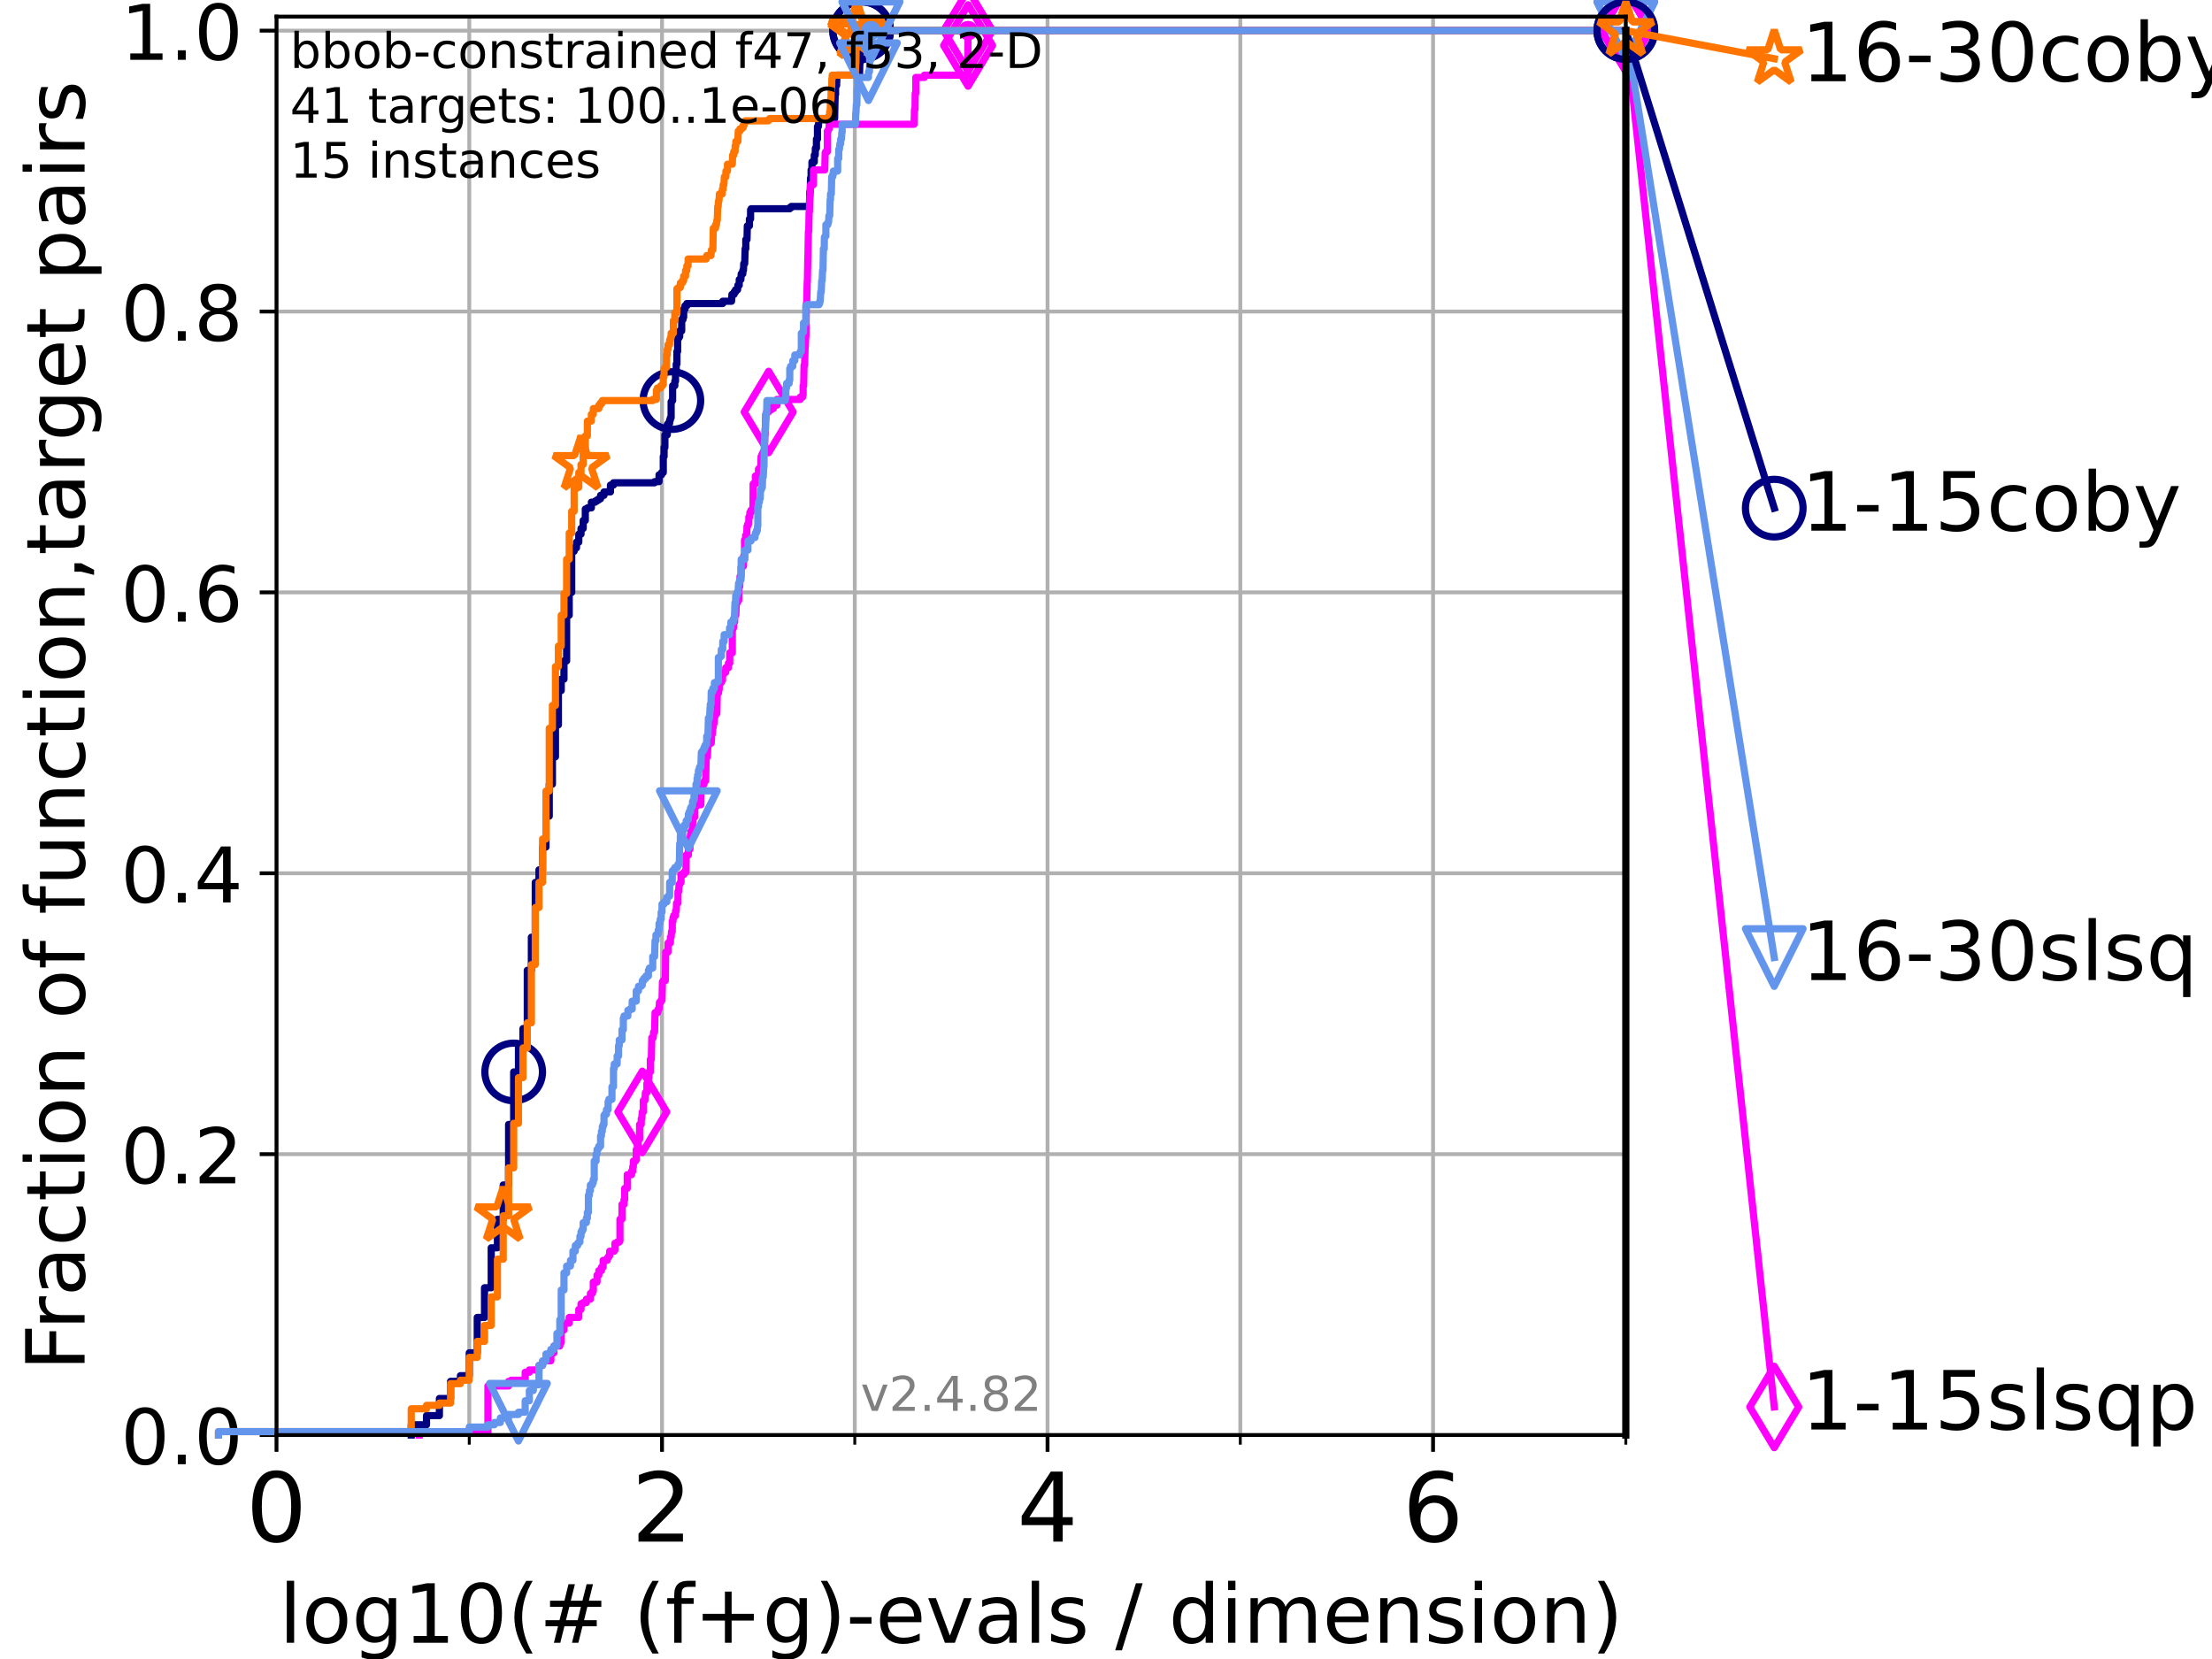<?xml version="1.0" encoding="utf-8" standalone="no"?>
<!DOCTYPE svg PUBLIC "-//W3C//DTD SVG 1.1//EN"
  "http://www.w3.org/Graphics/SVG/1.1/DTD/svg11.dtd">
<!-- Created with matplotlib (https://matplotlib.org/) -->
<svg height="345.6pt" version="1.1" viewBox="0 0 460.8 345.6" width="460.8pt" xmlns="http://www.w3.org/2000/svg" xmlns:xlink="http://www.w3.org/1999/xlink">
 <defs>
  <style type="text/css">*{stroke-linecap:butt;stroke-linejoin:round;}</style>
 </defs>
 <g id="figure_1">
  <g id="patch_1">
   <path d="M 0 345.6 
L 460.8 345.6 
L 460.8 0 
L 0 0 
z
" style="fill:#ffffff;"/>
  </g>
  <g id="axes_1">
   <g id="patch_2">
    <path d="M 57.6 298.944 
L 338.688 298.944 
L 338.688 3.456 
L 57.6 3.456 
z
" style="fill:#ffffff;"/>
   </g>
   <g id="matplotlib.axis_1">
    <g id="xtick_1">
     <g id="line2d_1">
      <path clip-path="url(#p020edb88cf)" d="M 57.6 298.944 
L 57.6 3.456 
" style="fill:none;stroke:#b0b0b0;stroke-linecap:square;stroke-width:0.8;"/>
     </g>
     <g id="line2d_2">
      <defs>
       <path d="M 0 0 
L 0 3.5 
" id="mabcf3c52d4" style="stroke:#000000;stroke-width:0.8;"/>
      </defs>
      <g>
       <use style="stroke:#000000;stroke-width:0.8;" x="57.6" xlink:href="#mabcf3c52d4" y="298.944"/>
      </g>
     </g>
     <g id="text_1">
      <!-- 0 -->
      <g transform="translate(51.237 321.141)scale(0.2 -0.2)">
       <defs>
        <path d="M 31.781 66.406 
Q 24.172 66.406 20.328 58.906 
Q 16.5 51.422 16.5 36.375 
Q 16.5 21.391 20.328 13.891 
Q 24.172 6.391 31.781 6.391 
Q 39.453 6.391 43.281 13.891 
Q 47.125 21.391 47.125 36.375 
Q 47.125 51.422 43.281 58.906 
Q 39.453 66.406 31.781 66.406 
z
M 31.781 74.219 
Q 44.047 74.219 50.516 64.516 
Q 56.984 54.828 56.984 36.375 
Q 56.984 17.969 50.516 8.266 
Q 44.047 -1.422 31.781 -1.422 
Q 19.531 -1.422 13.062 8.266 
Q 6.594 17.969 6.594 36.375 
Q 6.594 54.828 13.062 64.516 
Q 19.531 74.219 31.781 74.219 
z
" id="DejaVuSans-48"/>
       </defs>
       <use xlink:href="#DejaVuSans-48"/>
      </g>
     </g>
    </g>
    <g id="xtick_2">
     <g id="line2d_3">
      <path clip-path="url(#p020edb88cf)" d="M 137.911 298.944 
L 137.911 3.456 
" style="fill:none;stroke:#b0b0b0;stroke-linecap:square;stroke-width:0.8;"/>
     </g>
     <g id="line2d_4">
      <g>
       <use style="stroke:#000000;stroke-width:0.8;" x="137.911" xlink:href="#mabcf3c52d4" y="298.944"/>
      </g>
     </g>
     <g id="text_2">
      <!-- 2 -->
      <g transform="translate(131.548 321.141)scale(0.2 -0.2)">
       <defs>
        <path d="M 19.188 8.297 
L 53.609 8.297 
L 53.609 0 
L 7.328 0 
L 7.328 8.297 
Q 12.938 14.109 22.625 23.891 
Q 32.328 33.688 34.812 36.531 
Q 39.547 41.844 41.422 45.531 
Q 43.312 49.219 43.312 52.781 
Q 43.312 58.594 39.234 62.25 
Q 35.156 65.922 28.609 65.922 
Q 23.969 65.922 18.812 64.312 
Q 13.672 62.703 7.812 59.422 
L 7.812 69.391 
Q 13.766 71.781 18.938 73 
Q 24.125 74.219 28.422 74.219 
Q 39.75 74.219 46.484 68.547 
Q 53.219 62.891 53.219 53.422 
Q 53.219 48.922 51.531 44.891 
Q 49.859 40.875 45.406 35.406 
Q 44.188 33.984 37.641 27.219 
Q 31.109 20.453 19.188 8.297 
z
" id="DejaVuSans-50"/>
       </defs>
       <use xlink:href="#DejaVuSans-50"/>
      </g>
     </g>
    </g>
    <g id="xtick_3">
     <g id="line2d_5">
      <path clip-path="url(#p020edb88cf)" d="M 218.222 298.944 
L 218.222 3.456 
" style="fill:none;stroke:#b0b0b0;stroke-linecap:square;stroke-width:0.8;"/>
     </g>
     <g id="line2d_6">
      <g>
       <use style="stroke:#000000;stroke-width:0.8;" x="218.222" xlink:href="#mabcf3c52d4" y="298.944"/>
      </g>
     </g>
     <g id="text_3">
      <!-- 4 -->
      <g transform="translate(211.859 321.141)scale(0.2 -0.2)">
       <defs>
        <path d="M 37.797 64.312 
L 12.891 25.391 
L 37.797 25.391 
z
M 35.203 72.906 
L 47.609 72.906 
L 47.609 25.391 
L 58.016 25.391 
L 58.016 17.188 
L 47.609 17.188 
L 47.609 0 
L 37.797 0 
L 37.797 17.188 
L 4.891 17.188 
L 4.891 26.703 
z
" id="DejaVuSans-52"/>
       </defs>
       <use xlink:href="#DejaVuSans-52"/>
      </g>
     </g>
    </g>
    <g id="xtick_4">
     <g id="line2d_7">
      <path clip-path="url(#p020edb88cf)" d="M 298.533 298.944 
L 298.533 3.456 
" style="fill:none;stroke:#b0b0b0;stroke-linecap:square;stroke-width:0.8;"/>
     </g>
     <g id="line2d_8">
      <g>
       <use style="stroke:#000000;stroke-width:0.8;" x="298.533" xlink:href="#mabcf3c52d4" y="298.944"/>
      </g>
     </g>
     <g id="text_4">
      <!-- 6 -->
      <g transform="translate(292.17 321.141)scale(0.2 -0.2)">
       <defs>
        <path d="M 33.016 40.375 
Q 26.375 40.375 22.484 35.828 
Q 18.609 31.297 18.609 23.391 
Q 18.609 15.531 22.484 10.953 
Q 26.375 6.391 33.016 6.391 
Q 39.656 6.391 43.531 10.953 
Q 47.406 15.531 47.406 23.391 
Q 47.406 31.297 43.531 35.828 
Q 39.656 40.375 33.016 40.375 
z
M 52.594 71.297 
L 52.594 62.312 
Q 48.875 64.062 45.094 64.984 
Q 41.312 65.922 37.594 65.922 
Q 27.828 65.922 22.672 59.328 
Q 17.531 52.734 16.797 39.406 
Q 19.672 43.656 24.016 45.922 
Q 28.375 48.188 33.594 48.188 
Q 44.578 48.188 50.953 41.516 
Q 57.328 34.859 57.328 23.391 
Q 57.328 12.156 50.688 5.359 
Q 44.047 -1.422 33.016 -1.422 
Q 20.359 -1.422 13.672 8.266 
Q 6.984 17.969 6.984 36.375 
Q 6.984 53.656 15.188 63.938 
Q 23.391 74.219 37.203 74.219 
Q 40.922 74.219 44.703 73.484 
Q 48.484 72.75 52.594 71.297 
z
" id="DejaVuSans-54"/>
       </defs>
       <use xlink:href="#DejaVuSans-54"/>
      </g>
     </g>
    </g>
    <g id="xtick_5">
     <g id="line2d_9">
      <path clip-path="url(#p020edb88cf)" d="M 97.755 298.944 
L 97.755 3.456 
" style="fill:none;stroke:#b0b0b0;stroke-linecap:square;stroke-width:0.8;"/>
     </g>
     <g id="line2d_10">
      <defs>
       <path d="M 0 0 
L 0 2 
" id="m75db00fa61" style="stroke:#000000;stroke-width:0.6;"/>
      </defs>
      <g>
       <use style="stroke:#000000;stroke-width:0.6;" x="97.755" xlink:href="#m75db00fa61" y="298.944"/>
      </g>
     </g>
    </g>
    <g id="xtick_6">
     <g id="line2d_11">
      <path clip-path="url(#p020edb88cf)" d="M 178.066 298.944 
L 178.066 3.456 
" style="fill:none;stroke:#b0b0b0;stroke-linecap:square;stroke-width:0.8;"/>
     </g>
     <g id="line2d_12">
      <g>
       <use style="stroke:#000000;stroke-width:0.6;" x="178.066" xlink:href="#m75db00fa61" y="298.944"/>
      </g>
     </g>
    </g>
    <g id="xtick_7">
     <g id="line2d_13">
      <path clip-path="url(#p020edb88cf)" d="M 258.377 298.944 
L 258.377 3.456 
" style="fill:none;stroke:#b0b0b0;stroke-linecap:square;stroke-width:0.8;"/>
     </g>
     <g id="line2d_14">
      <g>
       <use style="stroke:#000000;stroke-width:0.6;" x="258.377" xlink:href="#m75db00fa61" y="298.944"/>
      </g>
     </g>
    </g>
    <g id="xtick_8">
     <g id="line2d_15">
      <path clip-path="url(#p020edb88cf)" d="M 338.688 298.944 
L 338.688 3.456 
" style="fill:none;stroke:#b0b0b0;stroke-linecap:square;stroke-width:0.8;"/>
     </g>
     <g id="line2d_16">
      <g>
       <use style="stroke:#000000;stroke-width:0.6;" x="338.688" xlink:href="#m75db00fa61" y="298.944"/>
      </g>
     </g>
    </g>
    <g id="text_5">
     <!-- log10(# (f+g)-evals / dimension) -->
     <g transform="translate(58.145 342.218)scale(0.17 -0.17)">
      <defs>
       <path d="M 9.422 75.984 
L 18.406 75.984 
L 18.406 0 
L 9.422 0 
z
" id="DejaVuSans-108"/>
       <path d="M 30.609 48.391 
Q 23.391 48.391 19.188 42.75 
Q 14.984 37.109 14.984 27.297 
Q 14.984 17.484 19.156 11.844 
Q 23.344 6.203 30.609 6.203 
Q 37.797 6.203 41.984 11.859 
Q 46.188 17.531 46.188 27.297 
Q 46.188 37.016 41.984 42.703 
Q 37.797 48.391 30.609 48.391 
z
M 30.609 56 
Q 42.328 56 49.016 48.375 
Q 55.719 40.766 55.719 27.297 
Q 55.719 13.875 49.016 6.219 
Q 42.328 -1.422 30.609 -1.422 
Q 18.844 -1.422 12.172 6.219 
Q 5.516 13.875 5.516 27.297 
Q 5.516 40.766 12.172 48.375 
Q 18.844 56 30.609 56 
z
" id="DejaVuSans-111"/>
       <path d="M 45.406 27.984 
Q 45.406 37.75 41.375 43.109 
Q 37.359 48.484 30.078 48.484 
Q 22.859 48.484 18.828 43.109 
Q 14.797 37.75 14.797 27.984 
Q 14.797 18.266 18.828 12.891 
Q 22.859 7.516 30.078 7.516 
Q 37.359 7.516 41.375 12.891 
Q 45.406 18.266 45.406 27.984 
z
M 54.391 6.781 
Q 54.391 -7.172 48.188 -13.984 
Q 42 -20.797 29.203 -20.797 
Q 24.469 -20.797 20.266 -20.094 
Q 16.062 -19.391 12.109 -17.922 
L 12.109 -9.188 
Q 16.062 -11.328 19.922 -12.344 
Q 23.781 -13.375 27.781 -13.375 
Q 36.625 -13.375 41.016 -8.766 
Q 45.406 -4.156 45.406 5.172 
L 45.406 9.625 
Q 42.625 4.781 38.281 2.391 
Q 33.938 0 27.875 0 
Q 17.828 0 11.672 7.656 
Q 5.516 15.328 5.516 27.984 
Q 5.516 40.672 11.672 48.328 
Q 17.828 56 27.875 56 
Q 33.938 56 38.281 53.609 
Q 42.625 51.219 45.406 46.391 
L 45.406 54.688 
L 54.391 54.688 
z
" id="DejaVuSans-103"/>
       <path d="M 12.406 8.297 
L 28.516 8.297 
L 28.516 63.922 
L 10.984 60.406 
L 10.984 69.391 
L 28.422 72.906 
L 38.281 72.906 
L 38.281 8.297 
L 54.391 8.297 
L 54.391 0 
L 12.406 0 
z
" id="DejaVuSans-49"/>
       <path d="M 31 75.875 
Q 24.469 64.656 21.281 53.656 
Q 18.109 42.672 18.109 31.391 
Q 18.109 20.125 21.312 9.062 
Q 24.516 -2 31 -13.188 
L 23.188 -13.188 
Q 15.875 -1.703 12.234 9.375 
Q 8.594 20.453 8.594 31.391 
Q 8.594 42.281 12.203 53.312 
Q 15.828 64.359 23.188 75.875 
z
" id="DejaVuSans-40"/>
       <path d="M 51.125 44 
L 36.922 44 
L 32.812 27.688 
L 47.125 27.688 
z
M 43.797 71.781 
L 38.719 51.516 
L 52.984 51.516 
L 58.109 71.781 
L 65.922 71.781 
L 60.891 51.516 
L 76.125 51.516 
L 76.125 44 
L 58.984 44 
L 54.984 27.688 
L 70.516 27.688 
L 70.516 20.219 
L 53.078 20.219 
L 48 0 
L 40.188 0 
L 45.219 20.219 
L 30.906 20.219 
L 25.875 0 
L 18.016 0 
L 23.094 20.219 
L 7.719 20.219 
L 7.719 27.688 
L 24.906 27.688 
L 29 44 
L 13.281 44 
L 13.281 51.516 
L 30.906 51.516 
L 35.891 71.781 
z
" id="DejaVuSans-35"/>
       <path id="DejaVuSans-32"/>
       <path d="M 37.109 75.984 
L 37.109 68.5 
L 28.516 68.5 
Q 23.688 68.5 21.797 66.547 
Q 19.922 64.594 19.922 59.516 
L 19.922 54.688 
L 34.719 54.688 
L 34.719 47.703 
L 19.922 47.703 
L 19.922 0 
L 10.891 0 
L 10.891 47.703 
L 2.297 47.703 
L 2.297 54.688 
L 10.891 54.688 
L 10.891 58.5 
Q 10.891 67.625 15.141 71.797 
Q 19.391 75.984 28.609 75.984 
z
" id="DejaVuSans-102"/>
       <path d="M 46 62.703 
L 46 35.5 
L 73.188 35.5 
L 73.188 27.203 
L 46 27.203 
L 46 0 
L 37.797 0 
L 37.797 27.203 
L 10.594 27.203 
L 10.594 35.5 
L 37.797 35.5 
L 37.797 62.703 
z
" id="DejaVuSans-43"/>
       <path d="M 8.016 75.875 
L 15.828 75.875 
Q 23.141 64.359 26.781 53.312 
Q 30.422 42.281 30.422 31.391 
Q 30.422 20.453 26.781 9.375 
Q 23.141 -1.703 15.828 -13.188 
L 8.016 -13.188 
Q 14.5 -2 17.703 9.062 
Q 20.906 20.125 20.906 31.391 
Q 20.906 42.672 17.703 53.656 
Q 14.5 64.656 8.016 75.875 
z
" id="DejaVuSans-41"/>
       <path d="M 4.891 31.391 
L 31.203 31.391 
L 31.203 23.391 
L 4.891 23.391 
z
" id="DejaVuSans-45"/>
       <path d="M 56.203 29.594 
L 56.203 25.203 
L 14.891 25.203 
Q 15.484 15.922 20.484 11.062 
Q 25.484 6.203 34.422 6.203 
Q 39.594 6.203 44.453 7.469 
Q 49.312 8.734 54.109 11.281 
L 54.109 2.781 
Q 49.266 0.734 44.188 -0.344 
Q 39.109 -1.422 33.891 -1.422 
Q 20.797 -1.422 13.156 6.188 
Q 5.516 13.812 5.516 26.812 
Q 5.516 40.234 12.766 48.109 
Q 20.016 56 32.328 56 
Q 43.359 56 49.781 48.891 
Q 56.203 41.797 56.203 29.594 
z
M 47.219 32.234 
Q 47.125 39.594 43.094 43.984 
Q 39.062 48.391 32.422 48.391 
Q 24.906 48.391 20.391 44.141 
Q 15.875 39.891 15.188 32.172 
z
" id="DejaVuSans-101"/>
       <path d="M 2.984 54.688 
L 12.5 54.688 
L 29.594 8.797 
L 46.688 54.688 
L 56.203 54.688 
L 35.688 0 
L 23.484 0 
z
" id="DejaVuSans-118"/>
       <path d="M 34.281 27.484 
Q 23.391 27.484 19.188 25 
Q 14.984 22.516 14.984 16.5 
Q 14.984 11.719 18.141 8.906 
Q 21.297 6.109 26.703 6.109 
Q 34.188 6.109 38.703 11.406 
Q 43.219 16.703 43.219 25.484 
L 43.219 27.484 
z
M 52.203 31.203 
L 52.203 0 
L 43.219 0 
L 43.219 8.297 
Q 40.141 3.328 35.547 0.953 
Q 30.953 -1.422 24.312 -1.422 
Q 15.922 -1.422 10.953 3.297 
Q 6 8.016 6 15.922 
Q 6 25.141 12.172 29.828 
Q 18.359 34.516 30.609 34.516 
L 43.219 34.516 
L 43.219 35.406 
Q 43.219 41.609 39.141 45 
Q 35.062 48.391 27.688 48.391 
Q 23 48.391 18.547 47.266 
Q 14.109 46.141 10.016 43.891 
L 10.016 52.203 
Q 14.938 54.109 19.578 55.047 
Q 24.219 56 28.609 56 
Q 40.484 56 46.344 49.844 
Q 52.203 43.703 52.203 31.203 
z
" id="DejaVuSans-97"/>
       <path d="M 44.281 53.078 
L 44.281 44.578 
Q 40.484 46.531 36.375 47.5 
Q 32.281 48.484 27.875 48.484 
Q 21.188 48.484 17.844 46.438 
Q 14.5 44.391 14.5 40.281 
Q 14.5 37.156 16.891 35.375 
Q 19.281 33.594 26.516 31.984 
L 29.594 31.297 
Q 39.156 29.25 43.188 25.516 
Q 47.219 21.781 47.219 15.094 
Q 47.219 7.469 41.188 3.016 
Q 35.156 -1.422 24.609 -1.422 
Q 20.219 -1.422 15.453 -0.562 
Q 10.688 0.297 5.422 2 
L 5.422 11.281 
Q 10.406 8.688 15.234 7.391 
Q 20.062 6.109 24.812 6.109 
Q 31.156 6.109 34.562 8.281 
Q 37.984 10.453 37.984 14.406 
Q 37.984 18.062 35.516 20.016 
Q 33.062 21.969 24.703 23.781 
L 21.578 24.516 
Q 13.234 26.266 9.516 29.906 
Q 5.812 33.547 5.812 39.891 
Q 5.812 47.609 11.281 51.797 
Q 16.75 56 26.812 56 
Q 31.781 56 36.172 55.266 
Q 40.578 54.547 44.281 53.078 
z
" id="DejaVuSans-115"/>
       <path d="M 25.391 72.906 
L 33.688 72.906 
L 8.297 -9.281 
L 0 -9.281 
z
" id="DejaVuSans-47"/>
       <path d="M 45.406 46.391 
L 45.406 75.984 
L 54.391 75.984 
L 54.391 0 
L 45.406 0 
L 45.406 8.203 
Q 42.578 3.328 38.25 0.953 
Q 33.938 -1.422 27.875 -1.422 
Q 17.969 -1.422 11.734 6.484 
Q 5.516 14.406 5.516 27.297 
Q 5.516 40.188 11.734 48.094 
Q 17.969 56 27.875 56 
Q 33.938 56 38.25 53.625 
Q 42.578 51.266 45.406 46.391 
z
M 14.797 27.297 
Q 14.797 17.391 18.875 11.75 
Q 22.953 6.109 30.078 6.109 
Q 37.203 6.109 41.297 11.75 
Q 45.406 17.391 45.406 27.297 
Q 45.406 37.203 41.297 42.844 
Q 37.203 48.484 30.078 48.484 
Q 22.953 48.484 18.875 42.844 
Q 14.797 37.203 14.797 27.297 
z
" id="DejaVuSans-100"/>
       <path d="M 9.422 54.688 
L 18.406 54.688 
L 18.406 0 
L 9.422 0 
z
M 9.422 75.984 
L 18.406 75.984 
L 18.406 64.594 
L 9.422 64.594 
z
" id="DejaVuSans-105"/>
       <path d="M 52 44.188 
Q 55.375 50.25 60.062 53.125 
Q 64.75 56 71.094 56 
Q 79.641 56 84.281 50.016 
Q 88.922 44.047 88.922 33.016 
L 88.922 0 
L 79.891 0 
L 79.891 32.719 
Q 79.891 40.578 77.094 44.375 
Q 74.312 48.188 68.609 48.188 
Q 61.625 48.188 57.562 43.547 
Q 53.516 38.922 53.516 30.906 
L 53.516 0 
L 44.484 0 
L 44.484 32.719 
Q 44.484 40.625 41.703 44.406 
Q 38.922 48.188 33.109 48.188 
Q 26.219 48.188 22.156 43.531 
Q 18.109 38.875 18.109 30.906 
L 18.109 0 
L 9.078 0 
L 9.078 54.688 
L 18.109 54.688 
L 18.109 46.188 
Q 21.188 51.219 25.484 53.609 
Q 29.781 56 35.688 56 
Q 41.656 56 45.828 52.969 
Q 50 49.953 52 44.188 
z
" id="DejaVuSans-109"/>
       <path d="M 54.891 33.016 
L 54.891 0 
L 45.906 0 
L 45.906 32.719 
Q 45.906 40.484 42.875 44.328 
Q 39.844 48.188 33.797 48.188 
Q 26.516 48.188 22.312 43.547 
Q 18.109 38.922 18.109 30.906 
L 18.109 0 
L 9.078 0 
L 9.078 54.688 
L 18.109 54.688 
L 18.109 46.188 
Q 21.344 51.125 25.703 53.562 
Q 30.078 56 35.797 56 
Q 45.219 56 50.047 50.172 
Q 54.891 44.344 54.891 33.016 
z
" id="DejaVuSans-110"/>
      </defs>
      <use xlink:href="#DejaVuSans-108"/>
      <use x="27.783" xlink:href="#DejaVuSans-111"/>
      <use x="88.965" xlink:href="#DejaVuSans-103"/>
      <use x="152.441" xlink:href="#DejaVuSans-49"/>
      <use x="216.064" xlink:href="#DejaVuSans-48"/>
      <use x="279.688" xlink:href="#DejaVuSans-40"/>
      <use x="318.701" xlink:href="#DejaVuSans-35"/>
      <use x="402.49" xlink:href="#DejaVuSans-32"/>
      <use x="434.277" xlink:href="#DejaVuSans-40"/>
      <use x="473.291" xlink:href="#DejaVuSans-102"/>
      <use x="508.496" xlink:href="#DejaVuSans-43"/>
      <use x="592.285" xlink:href="#DejaVuSans-103"/>
      <use x="655.762" xlink:href="#DejaVuSans-41"/>
      <use x="694.775" xlink:href="#DejaVuSans-45"/>
      <use x="730.859" xlink:href="#DejaVuSans-101"/>
      <use x="792.383" xlink:href="#DejaVuSans-118"/>
      <use x="851.562" xlink:href="#DejaVuSans-97"/>
      <use x="912.842" xlink:href="#DejaVuSans-108"/>
      <use x="940.625" xlink:href="#DejaVuSans-115"/>
      <use x="992.725" xlink:href="#DejaVuSans-32"/>
      <use x="1024.512" xlink:href="#DejaVuSans-47"/>
      <use x="1058.203" xlink:href="#DejaVuSans-32"/>
      <use x="1089.99" xlink:href="#DejaVuSans-100"/>
      <use x="1153.467" xlink:href="#DejaVuSans-105"/>
      <use x="1181.25" xlink:href="#DejaVuSans-109"/>
      <use x="1278.662" xlink:href="#DejaVuSans-101"/>
      <use x="1340.186" xlink:href="#DejaVuSans-110"/>
      <use x="1403.564" xlink:href="#DejaVuSans-115"/>
      <use x="1455.664" xlink:href="#DejaVuSans-105"/>
      <use x="1483.447" xlink:href="#DejaVuSans-111"/>
      <use x="1544.629" xlink:href="#DejaVuSans-110"/>
      <use x="1608.008" xlink:href="#DejaVuSans-41"/>
     </g>
    </g>
   </g>
   <g id="matplotlib.axis_2">
    <g id="ytick_1">
     <g id="line2d_17">
      <path clip-path="url(#p020edb88cf)" d="M 57.6 298.944 
L 338.688 298.944 
" style="fill:none;stroke:#b0b0b0;stroke-linecap:square;stroke-width:0.8;"/>
     </g>
     <g id="line2d_18">
      <defs>
       <path d="M 0 0 
L -3.5 0 
" id="m1d7e3b89b7" style="stroke:#000000;stroke-width:0.8;"/>
      </defs>
      <g>
       <use style="stroke:#000000;stroke-width:0.8;" x="57.6" xlink:href="#m1d7e3b89b7" y="298.944"/>
      </g>
     </g>
     <g id="text_6">
      <!-- 0.0 -->
      <g transform="translate(25.155 305.023)scale(0.16 -0.16)">
       <defs>
        <path d="M 10.688 12.406 
L 21 12.406 
L 21 0 
L 10.688 0 
z
" id="DejaVuSans-46"/>
       </defs>
       <use xlink:href="#DejaVuSans-48"/>
       <use x="63.623" xlink:href="#DejaVuSans-46"/>
       <use x="95.41" xlink:href="#DejaVuSans-48"/>
      </g>
     </g>
    </g>
    <g id="ytick_2">
     <g id="line2d_19">
      <path clip-path="url(#p020edb88cf)" d="M 57.6 240.432 
L 338.688 240.432 
" style="fill:none;stroke:#b0b0b0;stroke-linecap:square;stroke-width:0.8;"/>
     </g>
     <g id="line2d_20">
      <g>
       <use style="stroke:#000000;stroke-width:0.8;" x="57.6" xlink:href="#m1d7e3b89b7" y="240.432"/>
      </g>
     </g>
     <g id="text_7">
      <!-- 0.2 -->
      <g transform="translate(25.155 246.51)scale(0.16 -0.16)">
       <use xlink:href="#DejaVuSans-48"/>
       <use x="63.623" xlink:href="#DejaVuSans-46"/>
       <use x="95.41" xlink:href="#DejaVuSans-50"/>
      </g>
     </g>
    </g>
    <g id="ytick_3">
     <g id="line2d_21">
      <path clip-path="url(#p020edb88cf)" d="M 57.6 181.919 
L 338.688 181.919 
" style="fill:none;stroke:#b0b0b0;stroke-linecap:square;stroke-width:0.8;"/>
     </g>
     <g id="line2d_22">
      <g>
       <use style="stroke:#000000;stroke-width:0.8;" x="57.6" xlink:href="#m1d7e3b89b7" y="181.919"/>
      </g>
     </g>
     <g id="text_8">
      <!-- 0.4 -->
      <g transform="translate(25.155 187.998)scale(0.16 -0.16)">
       <use xlink:href="#DejaVuSans-48"/>
       <use x="63.623" xlink:href="#DejaVuSans-46"/>
       <use x="95.41" xlink:href="#DejaVuSans-52"/>
      </g>
     </g>
    </g>
    <g id="ytick_4">
     <g id="line2d_23">
      <path clip-path="url(#p020edb88cf)" d="M 57.6 123.407 
L 338.688 123.407 
" style="fill:none;stroke:#b0b0b0;stroke-linecap:square;stroke-width:0.8;"/>
     </g>
     <g id="line2d_24">
      <g>
       <use style="stroke:#000000;stroke-width:0.8;" x="57.6" xlink:href="#m1d7e3b89b7" y="123.407"/>
      </g>
     </g>
     <g id="text_9">
      <!-- 0.6 -->
      <g transform="translate(25.155 129.485)scale(0.16 -0.16)">
       <use xlink:href="#DejaVuSans-48"/>
       <use x="63.623" xlink:href="#DejaVuSans-46"/>
       <use x="95.41" xlink:href="#DejaVuSans-54"/>
      </g>
     </g>
    </g>
    <g id="ytick_5">
     <g id="line2d_25">
      <path clip-path="url(#p020edb88cf)" d="M 57.6 64.894 
L 338.688 64.894 
" style="fill:none;stroke:#b0b0b0;stroke-linecap:square;stroke-width:0.8;"/>
     </g>
     <g id="line2d_26">
      <g>
       <use style="stroke:#000000;stroke-width:0.8;" x="57.6" xlink:href="#m1d7e3b89b7" y="64.894"/>
      </g>
     </g>
     <g id="text_10">
      <!-- 0.8 -->
      <g transform="translate(25.155 70.973)scale(0.16 -0.16)">
       <defs>
        <path d="M 31.781 34.625 
Q 24.75 34.625 20.719 30.859 
Q 16.703 27.094 16.703 20.516 
Q 16.703 13.922 20.719 10.156 
Q 24.75 6.391 31.781 6.391 
Q 38.812 6.391 42.859 10.172 
Q 46.922 13.969 46.922 20.516 
Q 46.922 27.094 42.891 30.859 
Q 38.875 34.625 31.781 34.625 
z
M 21.922 38.812 
Q 15.578 40.375 12.031 44.719 
Q 8.5 49.078 8.5 55.328 
Q 8.5 64.062 14.719 69.141 
Q 20.953 74.219 31.781 74.219 
Q 42.672 74.219 48.875 69.141 
Q 55.078 64.062 55.078 55.328 
Q 55.078 49.078 51.531 44.719 
Q 48 40.375 41.703 38.812 
Q 48.828 37.156 52.797 32.312 
Q 56.781 27.484 56.781 20.516 
Q 56.781 9.906 50.312 4.234 
Q 43.844 -1.422 31.781 -1.422 
Q 19.734 -1.422 13.25 4.234 
Q 6.781 9.906 6.781 20.516 
Q 6.781 27.484 10.781 32.312 
Q 14.797 37.156 21.922 38.812 
z
M 18.312 54.391 
Q 18.312 48.734 21.844 45.562 
Q 25.391 42.391 31.781 42.391 
Q 38.141 42.391 41.719 45.562 
Q 45.312 48.734 45.312 54.391 
Q 45.312 60.062 41.719 63.234 
Q 38.141 66.406 31.781 66.406 
Q 25.391 66.406 21.844 63.234 
Q 18.312 60.062 18.312 54.391 
z
" id="DejaVuSans-56"/>
       </defs>
       <use xlink:href="#DejaVuSans-48"/>
       <use x="63.623" xlink:href="#DejaVuSans-46"/>
       <use x="95.41" xlink:href="#DejaVuSans-56"/>
      </g>
     </g>
    </g>
    <g id="ytick_6">
     <g id="line2d_27">
      <path clip-path="url(#p020edb88cf)" d="M 57.6 6.382 
L 338.688 6.382 
" style="fill:none;stroke:#b0b0b0;stroke-linecap:square;stroke-width:0.8;"/>
     </g>
     <g id="line2d_28">
      <g>
       <use style="stroke:#000000;stroke-width:0.8;" x="57.6" xlink:href="#m1d7e3b89b7" y="6.382"/>
      </g>
     </g>
     <g id="text_11">
      <!-- 1.0 -->
      <g transform="translate(25.155 12.46)scale(0.16 -0.16)">
       <use xlink:href="#DejaVuSans-49"/>
       <use x="63.623" xlink:href="#DejaVuSans-46"/>
       <use x="95.41" xlink:href="#DejaVuSans-48"/>
      </g>
     </g>
    </g>
    <g id="text_12">
     <!-- Fraction of function,target pairs -->
     <g transform="translate(17.62 285.585)rotate(-90)scale(0.17 -0.17)">
      <defs>
       <path d="M 9.812 72.906 
L 51.703 72.906 
L 51.703 64.594 
L 19.672 64.594 
L 19.672 43.109 
L 48.578 43.109 
L 48.578 34.812 
L 19.672 34.812 
L 19.672 0 
L 9.812 0 
z
" id="DejaVuSans-70"/>
       <path d="M 41.109 46.297 
Q 39.594 47.172 37.812 47.578 
Q 36.031 48 33.891 48 
Q 26.266 48 22.188 43.047 
Q 18.109 38.094 18.109 28.812 
L 18.109 0 
L 9.078 0 
L 9.078 54.688 
L 18.109 54.688 
L 18.109 46.188 
Q 20.953 51.172 25.484 53.578 
Q 30.031 56 36.531 56 
Q 37.453 56 38.578 55.875 
Q 39.703 55.766 41.062 55.516 
z
" id="DejaVuSans-114"/>
       <path d="M 48.781 52.594 
L 48.781 44.188 
Q 44.969 46.297 41.141 47.344 
Q 37.312 48.391 33.406 48.391 
Q 24.656 48.391 19.812 42.844 
Q 14.984 37.312 14.984 27.297 
Q 14.984 17.281 19.812 11.734 
Q 24.656 6.203 33.406 6.203 
Q 37.312 6.203 41.141 7.25 
Q 44.969 8.297 48.781 10.406 
L 48.781 2.094 
Q 45.016 0.344 40.984 -0.531 
Q 36.969 -1.422 32.422 -1.422 
Q 20.062 -1.422 12.781 6.344 
Q 5.516 14.109 5.516 27.297 
Q 5.516 40.672 12.859 48.328 
Q 20.219 56 33.016 56 
Q 37.156 56 41.109 55.141 
Q 45.062 54.297 48.781 52.594 
z
" id="DejaVuSans-99"/>
       <path d="M 18.312 70.219 
L 18.312 54.688 
L 36.812 54.688 
L 36.812 47.703 
L 18.312 47.703 
L 18.312 18.016 
Q 18.312 11.328 20.141 9.422 
Q 21.969 7.516 27.594 7.516 
L 36.812 7.516 
L 36.812 0 
L 27.594 0 
Q 17.188 0 13.234 3.875 
Q 9.281 7.766 9.281 18.016 
L 9.281 47.703 
L 2.688 47.703 
L 2.688 54.688 
L 9.281 54.688 
L 9.281 70.219 
z
" id="DejaVuSans-116"/>
       <path d="M 8.5 21.578 
L 8.5 54.688 
L 17.484 54.688 
L 17.484 21.922 
Q 17.484 14.156 20.5 10.266 
Q 23.531 6.391 29.594 6.391 
Q 36.859 6.391 41.078 11.031 
Q 45.312 15.672 45.312 23.688 
L 45.312 54.688 
L 54.297 54.688 
L 54.297 0 
L 45.312 0 
L 45.312 8.406 
Q 42.047 3.422 37.719 1 
Q 33.406 -1.422 27.688 -1.422 
Q 18.266 -1.422 13.375 4.438 
Q 8.5 10.297 8.5 21.578 
z
M 31.109 56 
z
" id="DejaVuSans-117"/>
       <path d="M 11.719 12.406 
L 22.016 12.406 
L 22.016 4 
L 14.016 -11.625 
L 7.719 -11.625 
L 11.719 4 
z
" id="DejaVuSans-44"/>
       <path d="M 18.109 8.203 
L 18.109 -20.797 
L 9.078 -20.797 
L 9.078 54.688 
L 18.109 54.688 
L 18.109 46.391 
Q 20.953 51.266 25.266 53.625 
Q 29.594 56 35.594 56 
Q 45.562 56 51.781 48.094 
Q 58.016 40.188 58.016 27.297 
Q 58.016 14.406 51.781 6.484 
Q 45.562 -1.422 35.594 -1.422 
Q 29.594 -1.422 25.266 0.953 
Q 20.953 3.328 18.109 8.203 
z
M 48.688 27.297 
Q 48.688 37.203 44.609 42.844 
Q 40.531 48.484 33.406 48.484 
Q 26.266 48.484 22.188 42.844 
Q 18.109 37.203 18.109 27.297 
Q 18.109 17.391 22.188 11.75 
Q 26.266 6.109 33.406 6.109 
Q 40.531 6.109 44.609 11.75 
Q 48.688 17.391 48.688 27.297 
z
" id="DejaVuSans-112"/>
      </defs>
      <use xlink:href="#DejaVuSans-70"/>
      <use x="50.27" xlink:href="#DejaVuSans-114"/>
      <use x="91.383" xlink:href="#DejaVuSans-97"/>
      <use x="152.662" xlink:href="#DejaVuSans-99"/>
      <use x="207.643" xlink:href="#DejaVuSans-116"/>
      <use x="246.852" xlink:href="#DejaVuSans-105"/>
      <use x="274.635" xlink:href="#DejaVuSans-111"/>
      <use x="335.816" xlink:href="#DejaVuSans-110"/>
      <use x="399.195" xlink:href="#DejaVuSans-32"/>
      <use x="430.982" xlink:href="#DejaVuSans-111"/>
      <use x="492.164" xlink:href="#DejaVuSans-102"/>
      <use x="527.369" xlink:href="#DejaVuSans-32"/>
      <use x="559.156" xlink:href="#DejaVuSans-102"/>
      <use x="594.361" xlink:href="#DejaVuSans-117"/>
      <use x="657.74" xlink:href="#DejaVuSans-110"/>
      <use x="721.119" xlink:href="#DejaVuSans-99"/>
      <use x="776.1" xlink:href="#DejaVuSans-116"/>
      <use x="815.309" xlink:href="#DejaVuSans-105"/>
      <use x="843.092" xlink:href="#DejaVuSans-111"/>
      <use x="904.273" xlink:href="#DejaVuSans-110"/>
      <use x="967.652" xlink:href="#DejaVuSans-44"/>
      <use x="999.439" xlink:href="#DejaVuSans-116"/>
      <use x="1038.648" xlink:href="#DejaVuSans-97"/>
      <use x="1099.928" xlink:href="#DejaVuSans-114"/>
      <use x="1139.291" xlink:href="#DejaVuSans-103"/>
      <use x="1202.768" xlink:href="#DejaVuSans-101"/>
      <use x="1264.291" xlink:href="#DejaVuSans-116"/>
      <use x="1303.5" xlink:href="#DejaVuSans-32"/>
      <use x="1335.287" xlink:href="#DejaVuSans-112"/>
      <use x="1398.764" xlink:href="#DejaVuSans-97"/>
      <use x="1460.043" xlink:href="#DejaVuSans-105"/>
      <use x="1487.826" xlink:href="#DejaVuSans-114"/>
      <use x="1528.939" xlink:href="#DejaVuSans-115"/>
     </g>
    </g>
   </g>
   <g id="line2d_29">
    <defs>
     <path d="M 0 1.5 
C 0.398 1.5 0.779 1.342 1.061 1.061 
C 1.342 0.779 1.5 0.398 1.5 0 
C 1.5 -0.398 1.342 -0.779 1.061 -1.061 
C 0.779 -1.342 0.398 -1.5 0 -1.5 
C -0.398 -1.5 -0.779 -1.342 -1.061 -1.061 
C -1.342 -0.779 -1.5 -0.398 -1.5 0 
C -1.5 0.398 -1.342 0.779 -1.061 1.061 
C -0.779 1.342 -0.398 1.5 0 1.5 
z
" id="m5a968a3d01" style="stroke:#000080;"/>
    </defs>
    <g>
     <use style="fill:#000080;stroke:#000080;" x="179.497" xlink:href="#m5a968a3d01" y="6.382"/>
     <use style="fill:#000080;stroke:#000080;" x="179.497" xlink:href="#m5a968a3d01" y="6.382"/>
    </g>
   </g>
   <g id="line2d_30">
    <path d="M 85.667 298.944 
L 85.667 296.803 
L 88.847 296.803 
L 88.847 294.9 
L 91.535 294.9 
L 91.535 291.333 
L 93.864 291.333 
L 93.864 287.765 
L 95.918 287.765 
L 95.918 286.576 
L 97.755 286.576 
L 97.755 281.818 
L 99.418 281.818 
L 99.418 274.445 
L 100.935 274.445 
L 100.935 268.261 
L 102.331 268.261 
L 102.331 259.936 
L 103.623 259.936 
L 103.623 253.989 
L 104.826 253.989 
L 104.826 246.854 
L 105.952 246.854 
L 105.952 234.247 
L 107.009 234.247 
L 107.009 223.306 
L 108.006 223.306 
L 108.006 218.073 
L 108.949 218.073 
L 108.949 214.267 
L 109.843 214.267 
L 109.843 202.137 
L 110.694 202.137 
L 110.694 195.239 
L 111.506 195.239 
L 111.506 183.822 
L 112.281 183.822 
L 112.281 181.205 
L 113.023 181.205 
L 113.023 176.448 
L 113.735 176.448 
L 113.735 170.026 
L 114.419 170.026 
L 114.419 163.366 
L 115.077 163.366 
L 115.077 157.658 
L 115.711 157.658 
L 115.711 150.998 
L 116.323 150.998 
L 116.323 143.862 
L 116.914 143.862 
L 116.914 141.484 
L 117.486 141.484 
L 117.486 137.678 
L 118.04 137.678 
L 118.04 128.164 
L 118.577 128.164 
L 118.577 123.407 
L 119.097 123.407 
L 119.097 114.844 
L 119.603 114.844 
L 119.603 114.13 
L 120.094 114.13 
L 120.094 112.941 
L 120.572 112.941 
L 120.572 111.276 
L 121.037 111.276 
L 121.037 110.087 
L 121.49 110.087 
L 121.49 108.422 
L 121.931 108.422 
L 121.931 106.043 
L 122.362 106.043 
L 122.362 105.805 
L 123.193 105.805 
L 123.193 104.616 
L 123.985 104.616 
L 123.985 104.378 
L 124.369 104.378 
L 124.369 104.14 
L 124.744 104.14 
L 124.744 103.902 
L 125.111 103.902 
L 125.111 103.189 
L 125.823 103.189 
L 125.823 102.475 
L 127.165 102.475 
L 127.165 101.048 
L 127.799 101.048 
L 127.799 100.572 
L 136.362 100.572 
L 136.362 100.335 
L 137.29 100.335 
L 137.29 98.907 
L 137.823 98.907 
L 137.823 98.432 
L 138.171 98.432 
L 138.171 95.102 
L 138.341 95.102 
L 138.341 93.199 
L 138.511 93.199 
L 138.511 90.583 
L 139.009 90.583 
L 139.009 88.442 
L 139.172 88.442 
L 139.172 88.204 
L 139.494 88.204 
L 139.494 87.49 
L 139.652 87.49 
L 139.652 87.015 
L 139.809 87.015 
L 139.809 83.685 
L 139.965 83.685 
L 139.965 83.447 
L 140.119 83.447 
L 140.119 80.355 
L 140.574 80.355 
L 140.574 79.403 
L 140.723 79.403 
L 140.723 77.263 
L 140.871 77.263 
L 140.871 75.835 
L 141.018 75.835 
L 141.018 73.219 
L 141.163 73.219 
L 141.163 70.603 
L 141.307 70.603 
L 141.307 70.365 
L 141.45 70.365 
L 141.45 70.127 
L 141.592 70.127 
L 141.592 68.938 
L 142.01 68.938 
L 142.01 66.559 
L 142.284 66.559 
L 142.284 66.083 
L 142.419 66.083 
L 142.419 64.418 
L 142.686 64.418 
L 142.686 63.705 
L 143.08 63.705 
L 143.08 63.229 
L 150.557 63.229 
L 150.557 62.753 
L 152.398 62.753 
L 152.474 61.326 
L 152.922 61.326 
L 152.922 60.851 
L 153.215 60.851 
L 153.215 60.375 
L 153.644 60.375 
L 153.715 59.423 
L 153.995 59.423 
L 153.995 58.234 
L 154.338 58.234 
L 154.406 57.045 
L 154.741 57.045 
L 154.741 56.331 
L 154.874 56.331 
L 154.939 54.904 
L 155.135 54.904 
L 155.232 51.812 
L 155.361 51.812 
L 155.361 49.909 
L 155.616 49.909 
L 155.679 47.055 
L 156.114 47.055 
L 156.114 45.628 
L 156.358 45.628 
L 156.358 43.725 
L 156.479 43.725 
L 156.479 43.487 
L 164.524 43.487 
L 164.524 43.249 
L 164.825 43.249 
L 164.825 43.011 
L 168.612 43.011 
L 168.701 39.919 
L 168.791 39.919 
L 168.85 37.065 
L 168.968 37.065 
L 168.968 35.4 
L 169.143 35.4 
L 169.143 33.735 
L 169.631 33.735 
L 169.631 32.308 
L 169.828 32.308 
L 169.856 30.881 
L 170.078 30.881 
L 170.078 28.978 
L 170.297 28.978 
L 170.297 26.361 
L 170.487 26.361 
L 170.594 24.697 
L 173.867 24.697 
L 173.978 19.702 
L 174.065 19.702 
L 174.065 17.799 
L 174.283 17.799 
L 174.348 15.658 
L 179.058 15.658 
L 179.124 13.042 
L 179.222 13.042 
L 179.271 9.949 
L 179.368 9.949 
L 179.449 6.619 
L 179.497 6.619 
L 179.497 6.382 
L 338.688 6.382 
L 338.688 6.382 
" style="fill:none;stroke:#000080;stroke-linecap:square;stroke-width:1.5;"/>
   </g>
   <g id="line2d_31">
    <defs>
     <path d="M 0 6 
C 1.591 6 3.117 5.368 4.243 4.243 
C 5.368 3.117 6 1.591 6 0 
C 6 -1.591 5.368 -3.117 4.243 -4.243 
C 3.117 -5.368 1.591 -6 0 -6 
C -1.591 -6 -3.117 -5.368 -4.243 -4.243 
C -5.368 -3.117 -6 -1.591 -6 0 
C -6 1.591 -5.368 3.117 -4.243 4.243 
C -3.117 5.368 -1.591 6 0 6 
z
" id="m6f3970cbe8" style="stroke:#000080;stroke-width:1.5;"/>
    </defs>
    <g>
     <use style="fill-opacity:0;stroke:#000080;stroke-width:1.5;" x="107.009" xlink:href="#m6f3970cbe8" y="223.306"/>
     <use style="fill-opacity:0;stroke:#000080;stroke-width:1.5;" x="139.965" xlink:href="#m6f3970cbe8" y="83.447"/>
     <use style="fill-opacity:0;stroke:#000080;stroke-width:1.5;" x="179.497" xlink:href="#m6f3970cbe8" y="6.382"/>
     <use style="fill-opacity:0;stroke:#000080;stroke-width:1.5;" x="179.497" xlink:href="#m6f3970cbe8" y="6.382"/>
     <use style="fill-opacity:0;stroke:#000080;stroke-width:1.5;" x="338.688" xlink:href="#m6f3970cbe8" y="6.382"/>
    </g>
   </g>
   <g id="line2d_32">
    <path style="fill:none;stroke:#000080;stroke-linecap:square;stroke-width:1.5;"/>
    <g/>
   </g>
   <g id="line2d_33">
    <defs>
     <path d="M 0 1.5 
C 0.398 1.5 0.779 1.342 1.061 1.061 
C 1.342 0.779 1.5 0.398 1.5 0 
C 1.5 -0.398 1.342 -0.779 1.061 -1.061 
C 0.779 -1.342 0.398 -1.5 0 -1.5 
C -0.398 -1.5 -0.779 -1.342 -1.061 -1.061 
C -1.342 -0.779 -1.5 -0.398 -1.5 0 
C -1.5 0.398 -1.342 0.779 -1.061 1.061 
C -0.779 1.342 -0.398 1.5 0 1.5 
z
" id="m9ae790bb95" style="stroke:#ff00ff;"/>
    </defs>
    <g>
     <use style="fill:#ff00ff;stroke:#ff00ff;" x="201.673" xlink:href="#m9ae790bb95" y="6.382"/>
     <use style="fill:#ff00ff;stroke:#ff00ff;" x="201.673" xlink:href="#m9ae790bb95" y="6.382"/>
    </g>
   </g>
   <g id="line2d_34">
    <path d="M 87.33 298.944 
L 87.33 298.468 
L 101.647 298.468 
L 101.647 288.716 
L 105.952 288.716 
L 105.952 287.765 
L 106.489 287.765 
L 106.489 287.527 
L 109.402 287.527 
L 109.402 285.862 
L 110.274 285.862 
L 110.274 285.386 
L 112.281 285.386 
L 112.281 284.435 
L 113.023 284.435 
L 113.023 283.721 
L 113.383 283.721 
L 113.383 283.483 
L 114.751 283.483 
L 114.751 281.818 
L 115.397 281.818 
L 115.397 280.391 
L 116.621 280.391 
L 116.621 279.678 
L 116.914 279.678 
L 116.914 277.061 
L 117.486 277.061 
L 117.486 275.634 
L 118.577 275.634 
L 118.577 274.445 
L 120.572 274.445 
L 120.572 272.78 
L 121.037 272.78 
L 121.037 271.591 
L 121.49 271.591 
L 121.49 271.353 
L 122.148 271.353 
L 122.148 270.639 
L 122.989 270.639 
L 122.989 269.45 
L 123.394 269.45 
L 123.394 268.974 
L 123.594 268.974 
L 123.594 267.071 
L 124.369 267.071 
L 124.369 265.644 
L 124.744 265.644 
L 124.744 264.693 
L 125.292 264.693 
L 125.292 263.979 
L 125.648 263.979 
L 125.648 262.552 
L 126.507 262.552 
L 126.507 262.076 
L 126.674 262.076 
L 126.674 261.839 
L 126.839 261.839 
L 126.839 261.601 
L 127.003 261.601 
L 127.003 260.649 
L 127.954 260.649 
L 127.954 260.411 
L 128.108 260.411 
L 128.108 258.984 
L 128.561 258.984 
L 128.561 258.746 
L 129.002 258.746 
L 129.002 258.509 
L 129.147 258.509 
L 129.147 253.989 
L 129.574 253.989 
L 129.574 250.897 
L 129.991 250.897 
L 129.991 249.946 
L 130.128 249.946 
L 130.128 247.567 
L 130.665 247.567 
L 130.665 244.713 
L 131.566 244.713 
L 131.566 243.999 
L 131.815 243.999 
L 131.815 243.048 
L 131.938 243.048 
L 131.938 241.859 
L 132.423 241.859 
L 132.423 241.621 
L 132.542 241.621 
L 132.542 239.48 
L 132.777 239.48 
L 132.777 238.529 
L 132.894 238.529 
L 132.894 237.339 
L 133.239 237.339 
L 133.239 234.247 
L 133.578 234.247 
L 133.578 233.058 
L 133.689 233.058 
L 133.8 231.631 
L 134.019 231.631 
L 134.019 229.252 
L 134.343 229.252 
L 134.45 227.587 
L 134.766 227.587 
L 134.766 225.684 
L 134.974 225.684 
L 135.077 224.495 
L 135.179 224.495 
L 135.179 223.306 
L 135.482 223.306 
L 135.482 220.69 
L 135.682 220.69 
L 135.78 216.17 
L 136.073 216.17 
L 136.17 214.981 
L 136.362 214.981 
L 136.457 210.937 
L 137.016 210.937 
L 137.108 210.224 
L 137.29 210.224 
L 137.38 208.797 
L 137.647 208.797 
L 137.736 208.321 
L 137.911 208.321 
L 137.998 204.515 
L 138.171 204.515 
L 138.171 204.277 
L 138.595 204.277 
L 138.678 198.331 
L 139.172 198.331 
L 139.172 196.428 
L 139.652 196.428 
L 139.652 195.239 
L 139.809 195.239 
L 139.887 194.05 
L 140.042 194.05 
L 140.042 191.909 
L 140.196 191.909 
L 140.196 191.195 
L 140.348 191.195 
L 140.348 190.72 
L 140.723 190.72 
L 140.723 189.768 
L 140.871 189.768 
L 140.944 188.103 
L 141.235 188.103 
L 141.235 185.725 
L 141.379 185.725 
L 141.45 184.298 
L 141.592 184.298 
L 141.592 184.06 
L 141.732 184.06 
L 141.732 183.822 
L 141.872 183.822 
L 141.872 182.157 
L 142.486 182.157 
L 142.486 181.681 
L 142.884 181.681 
L 142.95 178.113 
L 143.401 178.113 
L 143.401 176.924 
L 143.716 176.924 
L 143.779 174.308 
L 143.841 174.308 
L 143.841 173.832 
L 143.965 173.832 
L 143.965 173.118 
L 144.27 173.118 
L 144.33 170.264 
L 144.689 170.264 
L 144.689 167.886 
L 145.213 167.886 
L 145.213 167.648 
L 145.998 167.648 
L 146.053 164.318 
L 146.162 164.318 
L 146.162 164.08 
L 146.378 164.08 
L 146.378 163.366 
L 146.644 163.366 
L 146.749 162.653 
L 147.01 162.653 
L 147.113 157.658 
L 147.369 157.658 
L 147.47 155.041 
L 147.819 155.041 
L 147.819 154.804 
L 148.161 154.804 
L 148.258 152.901 
L 148.402 152.901 
L 148.497 151.474 
L 148.592 151.474 
L 148.592 150.76 
L 148.733 150.76 
L 148.827 149.333 
L 148.92 149.333 
L 148.92 148.857 
L 149.15 148.857 
L 149.15 148.619 
L 149.332 148.619 
L 149.423 144.338 
L 149.691 144.338 
L 149.691 143.624 
L 149.824 143.624 
L 149.824 142.435 
L 149.999 142.435 
L 149.999 142.197 
L 150.258 142.197 
L 150.258 141.721 
L 150.514 141.721 
L 150.514 140.294 
L 150.891 140.294 
L 150.891 140.056 
L 151.179 140.056 
L 151.179 139.105 
L 151.74 139.105 
L 151.74 138.154 
L 152.014 138.154 
L 152.014 136.013 
L 152.55 136.013 
L 152.55 131.018 
L 152.7 131.018 
L 152.7 130.78 
L 152.811 130.78 
L 152.811 129.591 
L 153.032 129.591 
L 153.069 128.164 
L 153.287 128.164 
L 153.395 125.547 
L 153.609 125.547 
L 153.609 125.072 
L 153.89 125.072 
L 153.96 122.217 
L 154.098 122.217 
L 154.167 120.077 
L 154.372 120.077 
L 154.372 118.174 
L 154.641 118.174 
L 154.641 117.936 
L 154.874 117.936 
L 154.939 115.795 
L 155.103 115.795 
L 155.103 112.465 
L 155.329 112.465 
L 155.329 111.514 
L 155.552 111.514 
L 155.616 109.611 
L 155.773 109.611 
L 155.773 109.135 
L 155.991 109.135 
L 155.991 107.708 
L 156.175 107.708 
L 156.206 106.757 
L 156.449 106.757 
L 156.449 106.281 
L 156.865 106.281 
L 156.895 100.81 
L 157.358 100.81 
L 157.358 99.145 
L 158.004 99.145 
L 158.004 97.718 
L 158.25 97.718 
L 158.358 97.242 
L 158.493 97.242 
L 158.546 95.102 
L 158.732 95.102 
L 158.732 94.626 
L 158.968 94.626 
L 158.968 94.15 
L 159.15 94.15 
L 159.227 93.437 
L 159.278 93.437 
L 159.329 90.583 
L 159.406 90.583 
L 159.507 86.301 
L 159.583 86.301 
L 159.683 85.825 
L 160.128 85.825 
L 160.128 85.35 
L 160.704 85.35 
L 160.704 85.112 
L 161.1 85.112 
L 161.1 84.398 
L 161.867 84.398 
L 161.867 83.209 
L 166.696 83.209 
L 166.696 82.733 
L 167.191 82.733 
L 167.191 82.258 
L 167.304 82.258 
L 167.304 80.355 
L 167.417 80.355 
L 167.497 76.073 
L 167.609 76.073 
L 167.72 72.268 
L 167.751 72.268 
L 167.861 70.127 
L 167.892 70.127 
L 167.97 63.229 
L 168.048 63.229 
L 168.156 58.71 
L 168.187 58.71 
L 168.294 53.477 
L 168.309 53.477 
L 168.4 48.244 
L 168.476 48.244 
L 168.552 44.201 
L 168.612 44.201 
L 168.716 40.871 
L 168.761 40.871 
L 168.85 38.492 
L 169.432 38.492 
L 169.475 35.4 
L 171.809 35.4 
L 171.896 31.832 
L 172.007 31.832 
L 172.007 31.594 
L 172.35 31.594 
L 172.35 27.313 
L 172.518 27.313 
L 172.626 26.837 
L 172.733 26.837 
L 172.733 25.886 
L 190.418 25.886 
L 190.508 22.794 
L 190.615 22.794 
L 190.653 19.464 
L 190.779 19.464 
L 190.779 16.134 
L 192.569 16.134 
L 192.569 15.658 
L 201.587 15.658 
L 201.673 6.382 
L 338.688 6.382 
L 338.688 6.382 
" style="fill:none;stroke:#ff00ff;stroke-linecap:square;stroke-width:1.5;"/>
   </g>
   <g id="line2d_35">
    <defs>
     <path d="M -0 8.485 
L 5.091 0 
L 0 -8.485 
L -5.091 -0 
z
" id="mfd0165b486" style="stroke:#ff00ff;stroke-linejoin:miter;stroke-width:1.5;"/>
    </defs>
    <g>
     <use style="fill-opacity:0;stroke:#ff00ff;stroke-linejoin:miter;stroke-width:1.5;" x="133.8" xlink:href="#mfd0165b486" y="231.631"/>
     <use style="fill-opacity:0;stroke:#ff00ff;stroke-linejoin:miter;stroke-width:1.5;" x="160.128" xlink:href="#mfd0165b486" y="85.825"/>
     <use style="fill-opacity:0;stroke:#ff00ff;stroke-linejoin:miter;stroke-width:1.5;" x="201.673" xlink:href="#mfd0165b486" y="9.474"/>
     <use style="fill-opacity:0;stroke:#ff00ff;stroke-linejoin:miter;stroke-width:1.5;" x="201.673" xlink:href="#mfd0165b486" y="6.382"/>
     <use style="fill-opacity:0;stroke:#ff00ff;stroke-linejoin:miter;stroke-width:1.5;" x="338.688" xlink:href="#mfd0165b486" y="6.382"/>
    </g>
   </g>
   <g id="line2d_36">
    <path style="fill:none;stroke:#ff00ff;stroke-linecap:square;stroke-width:1.5;"/>
    <g/>
   </g>
   <g id="line2d_37">
    <defs>
     <path d="M 0 1.5 
C 0.398 1.5 0.779 1.342 1.061 1.061 
C 1.342 0.779 1.5 0.398 1.5 0 
C 1.5 -0.398 1.342 -0.779 1.061 -1.061 
C 0.779 -1.342 0.398 -1.5 0 -1.5 
C -0.398 -1.5 -0.779 -1.342 -1.061 -1.061 
C -1.342 -0.779 -1.5 -0.398 -1.5 0 
C -1.5 0.398 -1.342 0.779 -1.061 1.061 
C -0.779 1.342 -0.398 1.5 0 1.5 
z
" id="m8c6de7c732" style="stroke:#ff7500;"/>
    </defs>
    <g>
     <use style="fill:#ff7500;stroke:#ff7500;" x="178.522" xlink:href="#m8c6de7c732" y="6.382"/>
     <use style="fill:#ff7500;stroke:#ff7500;" x="178.522" xlink:href="#m8c6de7c732" y="6.382"/>
    </g>
   </g>
   <g id="line2d_38">
    <path d="M 45.512 298.944 
L 45.512 298.23 
L 85.667 298.23 
L 85.667 293.473 
L 88.847 293.473 
L 88.847 292.76 
L 91.535 292.76 
L 91.535 292.284 
L 93.864 292.284 
L 93.864 288.24 
L 95.918 288.24 
L 95.918 287.527 
L 97.755 287.527 
L 97.755 282.77 
L 99.418 282.77 
L 99.418 279.44 
L 100.935 279.44 
L 100.935 276.11 
L 102.331 276.11 
L 102.331 270.163 
L 103.623 270.163 
L 103.623 262.314 
L 104.826 262.314 
L 104.826 253.276 
L 105.952 253.276 
L 105.952 243.286 
L 107.009 243.286 
L 107.009 234.009 
L 108.006 234.009 
L 108.006 224.495 
L 108.949 224.495 
L 108.949 218.311 
L 109.843 218.311 
L 109.843 213.078 
L 110.694 213.078 
L 110.694 200.947 
L 111.506 200.947 
L 111.506 189.055 
L 112.281 189.055 
L 112.281 183.822 
L 113.023 183.822 
L 113.023 174.783 
L 113.735 174.783 
L 113.735 164.793 
L 114.419 164.793 
L 114.419 151.711 
L 115.077 151.711 
L 115.077 146.954 
L 115.711 146.954 
L 115.711 138.867 
L 116.323 138.867 
L 116.323 134.586 
L 116.914 134.586 
L 116.914 128.164 
L 117.486 128.164 
L 117.486 123.644 
L 118.04 123.644 
L 118.04 116.509 
L 118.577 116.509 
L 118.577 111.038 
L 119.097 111.038 
L 119.097 106.519 
L 119.603 106.519 
L 119.603 101.762 
L 120.094 101.762 
L 120.094 101.524 
L 120.572 101.524 
L 120.572 98.432 
L 121.037 98.432 
L 121.037 96.767 
L 121.49 96.767 
L 121.49 93.437 
L 121.931 93.437 
L 121.931 90.82 
L 122.362 90.82 
L 122.362 87.728 
L 123.193 87.728 
L 123.193 86.301 
L 123.594 86.301 
L 123.594 85.112 
L 124.744 85.112 
L 124.744 84.398 
L 125.111 84.398 
L 125.111 83.923 
L 125.471 83.923 
L 125.471 83.447 
L 135.976 83.447 
L 135.976 83.209 
L 136.739 83.209 
L 136.739 81.306 
L 136.924 81.306 
L 136.924 80.83 
L 137.647 80.83 
L 137.647 80.355 
L 137.998 80.355 
L 137.998 80.117 
L 138.171 80.117 
L 138.171 78.452 
L 138.341 78.452 
L 138.341 76.787 
L 138.511 76.787 
L 138.511 76.549 
L 138.845 76.549 
L 138.845 73.933 
L 139.009 73.933 
L 139.009 72.743 
L 139.172 72.743 
L 139.172 71.792 
L 139.494 71.792 
L 139.494 70.84 
L 139.652 70.84 
L 139.652 70.365 
L 139.809 70.365 
L 139.809 69.413 
L 140.272 69.413 
L 140.272 66.797 
L 140.574 66.797 
L 140.574 65.132 
L 141.018 65.132 
L 141.018 60.137 
L 141.307 60.137 
L 141.307 59.899 
L 141.732 59.899 
L 141.732 58.948 
L 142.148 58.948 
L 142.148 58.472 
L 142.419 58.472 
L 142.419 57.521 
L 142.818 57.521 
L 142.818 56.331 
L 143.08 56.331 
L 143.08 55.38 
L 143.337 55.38 
L 143.337 53.953 
L 147.113 53.953 
L 147.216 53.239 
L 148.113 53.239 
L 148.21 52.05 
L 148.497 52.05 
L 148.592 47.531 
L 149.058 47.531 
L 149.058 46.817 
L 149.241 46.817 
L 149.332 45.866 
L 149.423 45.866 
L 149.513 43.011 
L 149.602 43.011 
L 149.691 41.822 
L 149.779 41.822 
L 149.868 40.395 
L 150.472 40.395 
L 150.472 39.444 
L 150.641 39.444 
L 150.641 38.492 
L 150.808 38.492 
L 150.891 36.827 
L 151.219 36.827 
L 151.219 35.638 
L 151.542 35.638 
L 151.542 34.211 
L 152.55 34.211 
L 152.625 32.308 
L 152.848 32.308 
L 152.848 31.594 
L 153.142 31.594 
L 153.142 30.405 
L 153.287 30.405 
L 153.287 29.454 
L 153.715 29.454 
L 153.785 27.313 
L 154.133 27.313 
L 154.133 26.837 
L 154.541 26.837 
L 154.541 26.599 
L 154.807 26.599 
L 154.807 26.124 
L 155.005 26.124 
L 155.07 25.41 
L 155.265 25.41 
L 155.265 25.172 
L 160.055 25.172 
L 160.055 24.934 
L 160.346 24.934 
L 160.346 24.697 
L 172.614 24.697 
L 172.614 24.221 
L 172.827 24.221 
L 172.827 23.269 
L 172.944 23.269 
L 173.014 20.653 
L 173.107 20.653 
L 173.154 18.75 
L 173.246 18.75 
L 173.292 16.372 
L 173.36 16.372 
L 173.36 15.658 
L 178.179 15.658 
L 178.283 13.042 
L 178.3 13.042 
L 178.386 7.809 
L 178.437 7.809 
L 178.522 6.382 
L 338.688 6.382 
L 338.688 6.382 
" style="fill:none;stroke:#ff7500;stroke-linecap:square;stroke-width:1.5;"/>
   </g>
   <g id="line2d_39">
    <defs>
     <path d="M 0 -6 
L -1.347 -1.854 
L -5.706 -1.854 
L -2.18 0.708 
L -3.527 4.854 
L -0 2.292 
L 3.527 4.854 
L 2.18 0.708 
L 5.706 -1.854 
L 1.347 -1.854 
z
" id="m2e8af3de08" style="stroke:#ff7500;stroke-linejoin:bevel;stroke-width:1.5;"/>
    </defs>
    <g>
     <use style="fill-opacity:0;stroke:#ff7500;stroke-linejoin:bevel;stroke-width:1.5;" x="104.826" xlink:href="#m2e8af3de08" y="253.276"/>
     <use style="fill-opacity:0;stroke:#ff7500;stroke-linejoin:bevel;stroke-width:1.5;" x="121.037" xlink:href="#m2e8af3de08" y="96.767"/>
     <use style="fill-opacity:0;stroke:#ff7500;stroke-linejoin:bevel;stroke-width:1.5;" x="178.522" xlink:href="#m2e8af3de08" y="6.857"/>
     <use style="fill-opacity:0;stroke:#ff7500;stroke-linejoin:bevel;stroke-width:1.5;" x="178.522" xlink:href="#m2e8af3de08" y="6.382"/>
     <use style="fill-opacity:0;stroke:#ff7500;stroke-linejoin:bevel;stroke-width:1.5;" x="178.522" xlink:href="#m2e8af3de08" y="6.382"/>
     <use style="fill-opacity:0;stroke:#ff7500;stroke-linejoin:bevel;stroke-width:1.5;" x="338.688" xlink:href="#m2e8af3de08" y="6.382"/>
    </g>
   </g>
   <g id="line2d_40">
    <path style="fill:none;stroke:#ff7500;stroke-linecap:square;stroke-width:1.5;"/>
    <g/>
   </g>
   <g id="line2d_41">
    <defs>
     <path d="M 0 1.5 
C 0.398 1.5 0.779 1.342 1.061 1.061 
C 1.342 0.779 1.5 0.398 1.5 0 
C 1.5 -0.398 1.342 -0.779 1.061 -1.061 
C 0.779 -1.342 0.398 -1.5 0 -1.5 
C -0.398 -1.5 -0.779 -1.342 -1.061 -1.061 
C -1.342 -0.779 -1.5 -0.398 -1.5 0 
C -1.5 0.398 -1.342 0.779 -1.061 1.061 
C -0.779 1.342 -0.398 1.5 0 1.5 
z
" id="m8120708ea3" style="stroke:#6495ed;"/>
    </defs>
    <g>
     <use style="fill:#6495ed;stroke:#6495ed;" x="181.427" xlink:href="#m8120708ea3" y="6.382"/>
     <use style="fill:#6495ed;stroke:#6495ed;" x="181.427" xlink:href="#m8120708ea3" y="6.382"/>
    </g>
   </g>
   <g id="line2d_42">
    <path d="M 45.512 298.944 
L 45.512 298.23 
L 97.755 298.23 
L 97.755 297.279 
L 101.647 297.279 
L 101.647 296.803 
L 102.989 296.803 
L 102.989 296.328 
L 104.235 296.328 
L 104.235 295.376 
L 105.952 295.376 
L 105.952 294.663 
L 108.006 294.663 
L 108.006 294.187 
L 109.402 294.187 
L 109.402 291.808 
L 110.274 291.808 
L 110.274 289.668 
L 111.105 289.668 
L 111.105 288.478 
L 112.281 288.478 
L 112.281 284.435 
L 113.023 284.435 
L 113.023 283.483 
L 113.735 283.483 
L 113.735 282.056 
L 114.419 282.056 
L 114.419 281.818 
L 114.751 281.818 
L 114.751 281.105 
L 115.397 281.105 
L 115.397 280.391 
L 116.02 280.391 
L 116.02 277.775 
L 116.621 277.775 
L 116.621 274.921 
L 116.914 274.921 
L 116.914 268.736 
L 117.486 268.736 
L 117.486 265.169 
L 118.04 265.169 
L 118.04 263.741 
L 118.839 263.741 
L 118.839 262.552 
L 119.352 262.552 
L 119.352 260.649 
L 119.85 260.649 
L 119.85 259.46 
L 120.335 259.46 
L 120.335 258.984 
L 120.572 258.984 
L 120.572 258.746 
L 120.806 258.746 
L 120.806 257.557 
L 121.037 257.557 
L 121.037 256.606 
L 121.265 256.606 
L 121.265 256.13 
L 121.49 256.13 
L 121.49 254.703 
L 122.148 254.703 
L 122.148 253.751 
L 122.362 253.751 
L 122.362 252.562 
L 122.573 252.562 
L 122.573 248.994 
L 122.782 248.994 
L 122.782 248.043 
L 122.989 248.043 
L 122.989 246.854 
L 123.394 246.854 
L 123.394 246.378 
L 123.594 246.378 
L 123.594 245.664 
L 123.791 245.664 
L 123.791 241.859 
L 124.178 241.859 
L 124.178 240.432 
L 124.369 240.432 
L 124.369 239.48 
L 124.557 239.48 
L 124.557 239.242 
L 124.744 239.242 
L 124.744 238.767 
L 125.111 238.767 
L 125.111 236.626 
L 125.292 236.626 
L 125.292 235.674 
L 125.471 235.674 
L 125.471 234.723 
L 125.648 234.723 
L 125.648 234.247 
L 125.823 234.247 
L 125.823 232.344 
L 125.996 232.344 
L 125.996 232.107 
L 126.338 232.107 
L 126.338 231.155 
L 126.674 231.155 
L 126.674 229.49 
L 126.839 229.49 
L 126.839 229.014 
L 127.485 229.014 
L 127.485 226.398 
L 127.799 226.398 
L 127.799 222.592 
L 127.954 222.592 
L 127.954 221.641 
L 128.561 221.641 
L 128.561 219.976 
L 128.856 219.976 
L 128.856 217.835 
L 129.002 217.835 
L 129.002 216.646 
L 129.574 216.646 
L 129.574 214.505 
L 129.853 214.505 
L 129.853 212.127 
L 129.991 212.127 
L 129.991 211.651 
L 130.796 211.651 
L 130.796 210.462 
L 131.185 210.462 
L 131.185 210.224 
L 131.691 210.224 
L 131.691 208.559 
L 132.542 208.559 
L 132.542 206.418 
L 133.01 206.418 
L 133.01 205.467 
L 133.578 205.467 
L 133.578 205.229 
L 133.8 205.229 
L 133.8 204.277 
L 134.128 204.277 
L 134.128 203.802 
L 134.556 203.802 
L 134.556 203.326 
L 135.077 203.326 
L 135.077 202.137 
L 135.281 202.137 
L 135.281 201.661 
L 135.976 201.661 
L 135.976 199.283 
L 136.362 199.283 
L 136.457 195.953 
L 136.645 195.953 
L 136.645 194.763 
L 136.924 194.763 
L 136.924 194.525 
L 137.108 194.525 
L 137.108 193.812 
L 137.29 193.812 
L 137.29 192.385 
L 137.469 192.385 
L 137.559 191.433 
L 137.736 191.433 
L 137.736 190.006 
L 137.911 190.006 
L 137.911 188.341 
L 138.341 188.341 
L 138.341 187.865 
L 138.927 187.865 
L 138.927 186.914 
L 139.172 186.914 
L 139.172 186.676 
L 139.494 186.676 
L 139.494 183.822 
L 140.042 183.822 
L 140.042 181.443 
L 140.272 181.443 
L 140.272 181.205 
L 140.574 181.205 
L 140.574 180.73 
L 141.09 180.73 
L 141.09 180.492 
L 141.235 180.492 
L 141.235 180.016 
L 141.521 180.016 
L 141.592 175.735 
L 141.732 175.735 
L 141.732 174.07 
L 142.216 174.07 
L 142.216 172.881 
L 142.486 172.881 
L 142.486 171.929 
L 142.95 171.929 
L 142.95 170.978 
L 143.144 170.978 
L 143.144 170.74 
L 143.401 170.74 
L 143.401 169.551 
L 143.591 169.551 
L 143.591 169.075 
L 143.841 169.075 
L 143.841 168.361 
L 143.965 168.361 
L 143.965 168.123 
L 144.148 168.123 
L 144.148 167.886 
L 144.27 167.886 
L 144.27 166.934 
L 144.391 166.934 
L 144.391 166.696 
L 144.57 166.696 
L 144.57 165.745 
L 144.689 165.745 
L 144.689 164.793 
L 144.982 164.793 
L 144.982 163.366 
L 145.213 163.366 
L 145.213 162.177 
L 145.327 162.177 
L 145.327 161.463 
L 145.497 161.463 
L 145.497 160.512 
L 145.61 160.512 
L 145.61 160.274 
L 145.722 160.274 
L 145.722 159.798 
L 145.998 159.798 
L 146.107 156.706 
L 146.27 156.706 
L 146.27 156.469 
L 146.485 156.469 
L 146.485 156.231 
L 146.644 156.231 
L 146.644 155.755 
L 146.854 155.755 
L 146.854 155.279 
L 147.01 155.279 
L 147.01 155.041 
L 147.216 155.041 
L 147.216 153.376 
L 147.47 153.376 
L 147.57 149.571 
L 147.819 149.571 
L 147.918 147.43 
L 147.967 147.43 
L 147.967 146.716 
L 148.113 146.716 
L 148.161 144.1 
L 148.497 144.1 
L 148.497 143.386 
L 148.827 143.386 
L 148.827 142.197 
L 149.332 142.197 
L 149.332 141.959 
L 149.647 141.959 
L 149.647 136.964 
L 149.999 136.964 
L 149.999 136.726 
L 150.258 136.726 
L 150.258 135.299 
L 150.557 135.299 
L 150.557 133.634 
L 150.85 133.634 
L 150.85 132.207 
L 151.975 132.207 
L 151.975 130.78 
L 152.246 130.78 
L 152.246 129.591 
L 152.774 129.591 
L 152.774 128.877 
L 152.996 128.877 
L 153.106 125.547 
L 153.251 125.547 
L 153.251 124.12 
L 153.502 124.12 
L 153.502 123.407 
L 153.75 123.407 
L 153.855 121.504 
L 154.064 121.504 
L 154.064 120.79 
L 154.372 120.79 
L 154.406 116.509 
L 155.168 116.509 
L 155.168 114.606 
L 155.804 114.606 
L 155.804 112.703 
L 156.449 112.703 
L 156.449 112.227 
L 156.658 112.227 
L 156.658 111.99 
L 157.272 111.99 
L 157.358 111.038 
L 157.557 111.038 
L 157.557 110.562 
L 157.754 110.562 
L 157.81 109.611 
L 157.865 109.611 
L 157.865 105.567 
L 158.004 105.567 
L 158.004 104.616 
L 158.195 104.616 
L 158.25 103.902 
L 158.358 103.902 
L 158.439 102 
L 158.626 102 
L 158.626 101.524 
L 158.811 101.524 
L 158.864 99.383 
L 158.994 99.383 
L 159.098 97.242 
L 159.15 97.242 
L 159.227 92.01 
L 159.278 92.01 
L 159.355 89.393 
L 159.457 89.393 
L 159.532 87.253 
L 159.583 87.253 
L 159.633 86.063 
L 159.708 86.063 
L 159.758 83.447 
L 163.57 83.447 
L 163.57 82.971 
L 163.709 82.971 
L 163.709 80.83 
L 163.848 80.83 
L 163.848 79.879 
L 164.391 79.879 
L 164.391 79.165 
L 164.524 79.165 
L 164.524 76.787 
L 164.694 76.787 
L 164.694 76.311 
L 165.157 76.311 
L 165.157 75.122 
L 165.573 75.122 
L 165.573 73.933 
L 166.578 73.933 
L 166.595 73.457 
L 166.713 73.457 
L 166.713 73.219 
L 166.929 73.219 
L 166.929 69.413 
L 167.175 69.413 
L 167.175 69.175 
L 167.385 69.175 
L 167.385 67.273 
L 167.861 67.273 
L 167.861 63.705 
L 168.11 63.705 
L 168.11 63.467 
L 170.634 63.467 
L 170.634 63.229 
L 170.754 63.229 
L 170.754 62.753 
L 170.873 62.753 
L 170.965 60.851 
L 171.082 60.851 
L 171.173 58.472 
L 171.264 58.472 
L 171.353 56.331 
L 171.443 56.331 
L 171.532 51.812 
L 171.709 51.812 
L 171.734 49.433 
L 171.846 49.433 
L 171.846 49.196 
L 172.044 49.196 
L 172.044 46.817 
L 172.458 46.817 
L 172.458 46.341 
L 172.602 46.341 
L 172.685 44.914 
L 172.851 44.914 
L 172.933 41.584 
L 173.014 41.584 
L 173.014 40.395 
L 173.177 40.395 
L 173.257 36.827 
L 173.463 36.827 
L 173.463 36.351 
L 173.599 36.351 
L 173.599 35.638 
L 174.499 35.638 
L 174.499 33.021 
L 174.722 33.021 
L 174.722 31.119 
L 174.869 31.119 
L 174.963 29.929 
L 175.129 29.929 
L 175.129 28.978 
L 175.294 28.978 
L 175.365 27.551 
L 175.436 27.551 
L 175.436 25.886 
L 178.205 25.886 
L 178.266 23.507 
L 178.326 23.507 
L 178.386 21.842 
L 178.505 21.842 
L 178.565 18.512 
L 178.666 18.512 
L 178.666 16.134 
L 180.916 16.134 
L 180.916 14.944 
L 181.122 14.944 
L 181.224 9.474 
L 181.275 9.474 
L 181.275 8.76 
L 181.427 8.76 
L 181.427 6.382 
L 338.688 6.382 
L 338.688 6.382 
" style="fill:none;stroke:#6495ed;stroke-linecap:square;stroke-width:1.5;"/>
   </g>
   <g id="line2d_43">
    <defs>
     <path d="M -0 6 
L 6 -6 
L -6 -6 
z
" id="mf63dc870c9" style="stroke:#6495ed;stroke-linejoin:miter;stroke-width:1.5;"/>
    </defs>
    <g>
     <use style="fill-opacity:0;stroke:#6495ed;stroke-linejoin:miter;stroke-width:1.5;" x="108.006" xlink:href="#mf63dc870c9" y="294.187"/>
     <use style="fill-opacity:0;stroke:#6495ed;stroke-linejoin:miter;stroke-width:1.5;" x="143.401" xlink:href="#mf63dc870c9" y="170.74"/>
     <use style="fill-opacity:0;stroke:#6495ed;stroke-linejoin:miter;stroke-width:1.5;" x="180.916" xlink:href="#mf63dc870c9" y="14.944"/>
     <use style="fill-opacity:0;stroke:#6495ed;stroke-linejoin:miter;stroke-width:1.5;" x="181.427" xlink:href="#mf63dc870c9" y="6.382"/>
     <use style="fill-opacity:0;stroke:#6495ed;stroke-linejoin:miter;stroke-width:1.5;" x="181.427" xlink:href="#mf63dc870c9" y="6.382"/>
     <use style="fill-opacity:0;stroke:#6495ed;stroke-linejoin:miter;stroke-width:1.5;" x="338.688" xlink:href="#mf63dc870c9" y="6.382"/>
    </g>
   </g>
   <g id="line2d_44">
    <path style="fill:none;stroke:#6495ed;stroke-linecap:square;stroke-width:1.5;"/>
    <g/>
   </g>
   <g id="line2d_45">
    <path d="M 338.688 6.382 
L 369.608 293.093 
" style="fill:none;stroke:#ff00ff;stroke-linecap:square;stroke-width:1.5;"/>
    <g>
     <use style="fill-opacity:0;stroke:#ff00ff;stroke-linejoin:miter;stroke-width:1.5;" x="338.688" xlink:href="#mfd0165b486" y="6.382"/>
     <use style="fill-opacity:0;stroke:#ff00ff;stroke-linejoin:miter;stroke-width:1.5;" x="369.608" xlink:href="#mfd0165b486" y="293.093"/>
    </g>
   </g>
   <g id="line2d_46">
    <path d="M 338.688 6.382 
L 369.608 199.473 
" style="fill:none;stroke:#6495ed;stroke-linecap:square;stroke-width:1.5;"/>
    <g>
     <use style="fill-opacity:0;stroke:#6495ed;stroke-linejoin:miter;stroke-width:1.5;" x="338.688" xlink:href="#mf63dc870c9" y="6.382"/>
     <use style="fill-opacity:0;stroke:#6495ed;stroke-linejoin:miter;stroke-width:1.5;" x="369.608" xlink:href="#mf63dc870c9" y="199.473"/>
    </g>
   </g>
   <g id="line2d_47">
    <path d="M 338.688 6.382 
L 369.608 105.853 
" style="fill:none;stroke:#000080;stroke-linecap:square;stroke-width:1.5;"/>
    <g>
     <use style="fill-opacity:0;stroke:#000080;stroke-width:1.5;" x="338.688" xlink:href="#m6f3970cbe8" y="6.382"/>
     <use style="fill-opacity:0;stroke:#000080;stroke-width:1.5;" x="369.608" xlink:href="#m6f3970cbe8" y="105.853"/>
    </g>
   </g>
   <g id="line2d_48">
    <path d="M 338.688 6.382 
L 369.608 12.233 
" style="fill:none;stroke:#ff7500;stroke-linecap:square;stroke-width:1.5;"/>
    <g>
     <use style="fill-opacity:0;stroke:#ff7500;stroke-linejoin:bevel;stroke-width:1.5;" x="338.688" xlink:href="#m2e8af3de08" y="6.382"/>
     <use style="fill-opacity:0;stroke:#ff7500;stroke-linejoin:bevel;stroke-width:1.5;" x="369.608" xlink:href="#m2e8af3de08" y="12.233"/>
    </g>
   </g>
   <g id="line2d_49">
    <path d="M 338.688 298.944 
L 338.688 6.382 
" style="fill:none;stroke:#000000;stroke-linecap:square;stroke-width:1.5;"/>
   </g>
   <g id="patch_3">
    <path d="M 57.6 298.944 
L 57.6 3.456 
" style="fill:none;stroke:#000000;stroke-linecap:square;stroke-linejoin:miter;stroke-width:0.8;"/>
   </g>
   <g id="patch_4">
    <path d="M 338.688 298.944 
L 338.688 3.456 
" style="fill:none;stroke:#000000;stroke-linecap:square;stroke-linejoin:miter;stroke-width:0.8;"/>
   </g>
   <g id="patch_5">
    <path d="M 57.6 298.944 
L 338.688 298.944 
" style="fill:none;stroke:#000000;stroke-linecap:square;stroke-linejoin:miter;stroke-width:0.8;"/>
   </g>
   <g id="patch_6">
    <path d="M 57.6 3.456 
L 338.688 3.456 
" style="fill:none;stroke:#000000;stroke-linecap:square;stroke-linejoin:miter;stroke-width:0.8;"/>
   </g>
   <g id="text_13">
    <!-- 1-15slsqp -->
    <g transform="translate(375.229 297.784)scale(0.17 -0.17)">
     <defs>
      <path d="M 10.797 72.906 
L 49.516 72.906 
L 49.516 64.594 
L 19.828 64.594 
L 19.828 46.734 
Q 21.969 47.469 24.109 47.828 
Q 26.266 48.188 28.422 48.188 
Q 40.625 48.188 47.75 41.5 
Q 54.891 34.812 54.891 23.391 
Q 54.891 11.625 47.562 5.094 
Q 40.234 -1.422 26.906 -1.422 
Q 22.312 -1.422 17.547 -0.641 
Q 12.797 0.141 7.719 1.703 
L 7.719 11.625 
Q 12.109 9.234 16.797 8.062 
Q 21.484 6.891 26.703 6.891 
Q 35.156 6.891 40.078 11.328 
Q 45.016 15.766 45.016 23.391 
Q 45.016 31 40.078 35.438 
Q 35.156 39.891 26.703 39.891 
Q 22.75 39.891 18.812 39.016 
Q 14.891 38.141 10.797 36.281 
z
" id="DejaVuSans-53"/>
      <path d="M 14.797 27.297 
Q 14.797 17.391 18.875 11.75 
Q 22.953 6.109 30.078 6.109 
Q 37.203 6.109 41.297 11.75 
Q 45.406 17.391 45.406 27.297 
Q 45.406 37.203 41.297 42.844 
Q 37.203 48.484 30.078 48.484 
Q 22.953 48.484 18.875 42.844 
Q 14.797 37.203 14.797 27.297 
z
M 45.406 8.203 
Q 42.578 3.328 38.25 0.953 
Q 33.938 -1.422 27.875 -1.422 
Q 17.969 -1.422 11.734 6.484 
Q 5.516 14.406 5.516 27.297 
Q 5.516 40.188 11.734 48.094 
Q 17.969 56 27.875 56 
Q 33.938 56 38.25 53.625 
Q 42.578 51.266 45.406 46.391 
L 45.406 54.688 
L 54.391 54.688 
L 54.391 -20.797 
L 45.406 -20.797 
z
" id="DejaVuSans-113"/>
     </defs>
     <use xlink:href="#DejaVuSans-49"/>
     <use x="63.623" xlink:href="#DejaVuSans-45"/>
     <use x="99.707" xlink:href="#DejaVuSans-49"/>
     <use x="163.33" xlink:href="#DejaVuSans-53"/>
     <use x="226.953" xlink:href="#DejaVuSans-115"/>
     <use x="279.053" xlink:href="#DejaVuSans-108"/>
     <use x="306.836" xlink:href="#DejaVuSans-115"/>
     <use x="358.936" xlink:href="#DejaVuSans-113"/>
     <use x="422.412" xlink:href="#DejaVuSans-112"/>
    </g>
   </g>
   <g id="text_14">
    <!-- 16-30slsq -->
    <g transform="translate(375.229 204.164)scale(0.17 -0.17)">
     <defs>
      <path d="M 40.578 39.312 
Q 47.656 37.797 51.625 33 
Q 55.609 28.219 55.609 21.188 
Q 55.609 10.406 48.188 4.484 
Q 40.766 -1.422 27.094 -1.422 
Q 22.516 -1.422 17.656 -0.516 
Q 12.797 0.391 7.625 2.203 
L 7.625 11.719 
Q 11.719 9.328 16.594 8.109 
Q 21.484 6.891 26.812 6.891 
Q 36.078 6.891 40.938 10.547 
Q 45.797 14.203 45.797 21.188 
Q 45.797 27.641 41.281 31.266 
Q 36.766 34.906 28.719 34.906 
L 20.219 34.906 
L 20.219 43.016 
L 29.109 43.016 
Q 36.375 43.016 40.234 45.922 
Q 44.094 48.828 44.094 54.297 
Q 44.094 59.906 40.109 62.906 
Q 36.141 65.922 28.719 65.922 
Q 24.656 65.922 20.016 65.031 
Q 15.375 64.156 9.812 62.312 
L 9.812 71.094 
Q 15.438 72.656 20.344 73.438 
Q 25.25 74.219 29.594 74.219 
Q 40.828 74.219 47.359 69.109 
Q 53.906 64.016 53.906 55.328 
Q 53.906 49.266 50.438 45.094 
Q 46.969 40.922 40.578 39.312 
z
" id="DejaVuSans-51"/>
     </defs>
     <use xlink:href="#DejaVuSans-49"/>
     <use x="63.623" xlink:href="#DejaVuSans-54"/>
     <use x="127.246" xlink:href="#DejaVuSans-45"/>
     <use x="163.33" xlink:href="#DejaVuSans-51"/>
     <use x="226.953" xlink:href="#DejaVuSans-48"/>
     <use x="290.576" xlink:href="#DejaVuSans-115"/>
     <use x="342.676" xlink:href="#DejaVuSans-108"/>
     <use x="370.459" xlink:href="#DejaVuSans-115"/>
     <use x="422.559" xlink:href="#DejaVuSans-113"/>
    </g>
   </g>
   <g id="text_15">
    <!-- 1-15coby -->
    <g transform="translate(375.229 110.544)scale(0.17 -0.17)">
     <defs>
      <path d="M 48.688 27.297 
Q 48.688 37.203 44.609 42.844 
Q 40.531 48.484 33.406 48.484 
Q 26.266 48.484 22.188 42.844 
Q 18.109 37.203 18.109 27.297 
Q 18.109 17.391 22.188 11.75 
Q 26.266 6.109 33.406 6.109 
Q 40.531 6.109 44.609 11.75 
Q 48.688 17.391 48.688 27.297 
z
M 18.109 46.391 
Q 20.953 51.266 25.266 53.625 
Q 29.594 56 35.594 56 
Q 45.562 56 51.781 48.094 
Q 58.016 40.188 58.016 27.297 
Q 58.016 14.406 51.781 6.484 
Q 45.562 -1.422 35.594 -1.422 
Q 29.594 -1.422 25.266 0.953 
Q 20.953 3.328 18.109 8.203 
L 18.109 0 
L 9.078 0 
L 9.078 75.984 
L 18.109 75.984 
z
" id="DejaVuSans-98"/>
      <path d="M 32.172 -5.078 
Q 28.375 -14.844 24.75 -17.812 
Q 21.141 -20.797 15.094 -20.797 
L 7.906 -20.797 
L 7.906 -13.281 
L 13.188 -13.281 
Q 16.891 -13.281 18.938 -11.516 
Q 21 -9.766 23.484 -3.219 
L 25.094 0.875 
L 2.984 54.688 
L 12.5 54.688 
L 29.594 11.922 
L 46.688 54.688 
L 56.203 54.688 
z
" id="DejaVuSans-121"/>
     </defs>
     <use xlink:href="#DejaVuSans-49"/>
     <use x="63.623" xlink:href="#DejaVuSans-45"/>
     <use x="99.707" xlink:href="#DejaVuSans-49"/>
     <use x="163.33" xlink:href="#DejaVuSans-53"/>
     <use x="226.953" xlink:href="#DejaVuSans-99"/>
     <use x="281.934" xlink:href="#DejaVuSans-111"/>
     <use x="343.115" xlink:href="#DejaVuSans-98"/>
     <use x="406.592" xlink:href="#DejaVuSans-121"/>
    </g>
   </g>
   <g id="text_16">
    <!-- 16-30coby -->
    <g transform="translate(375.229 16.924)scale(0.17 -0.17)">
     <use xlink:href="#DejaVuSans-49"/>
     <use x="63.623" xlink:href="#DejaVuSans-54"/>
     <use x="127.246" xlink:href="#DejaVuSans-45"/>
     <use x="163.33" xlink:href="#DejaVuSans-51"/>
     <use x="226.953" xlink:href="#DejaVuSans-48"/>
     <use x="290.576" xlink:href="#DejaVuSans-99"/>
     <use x="345.557" xlink:href="#DejaVuSans-111"/>
     <use x="406.738" xlink:href="#DejaVuSans-98"/>
     <use x="470.215" xlink:href="#DejaVuSans-121"/>
    </g>
   </g>
   <g id="text_17">
    <!-- bbob-constrained f47, f53, 2-D -->
    <g transform="translate(60.411 14.161)scale(0.102 -0.102)">
     <defs>
      <path d="M 8.203 72.906 
L 55.078 72.906 
L 55.078 68.703 
L 28.609 0 
L 18.312 0 
L 43.219 64.594 
L 8.203 64.594 
z
" id="DejaVuSans-55"/>
      <path d="M 19.672 64.797 
L 19.672 8.109 
L 31.594 8.109 
Q 46.688 8.109 53.688 14.938 
Q 60.688 21.781 60.688 36.531 
Q 60.688 51.172 53.688 57.984 
Q 46.688 64.797 31.594 64.797 
z
M 9.812 72.906 
L 30.078 72.906 
Q 51.266 72.906 61.172 64.094 
Q 71.094 55.281 71.094 36.531 
Q 71.094 17.672 61.125 8.828 
Q 51.172 0 30.078 0 
L 9.812 0 
z
" id="DejaVuSans-68"/>
     </defs>
     <use xlink:href="#DejaVuSans-98"/>
     <use x="63.477" xlink:href="#DejaVuSans-98"/>
     <use x="126.953" xlink:href="#DejaVuSans-111"/>
     <use x="188.135" xlink:href="#DejaVuSans-98"/>
     <use x="251.611" xlink:href="#DejaVuSans-45"/>
     <use x="287.695" xlink:href="#DejaVuSans-99"/>
     <use x="342.676" xlink:href="#DejaVuSans-111"/>
     <use x="403.857" xlink:href="#DejaVuSans-110"/>
     <use x="467.236" xlink:href="#DejaVuSans-115"/>
     <use x="519.336" xlink:href="#DejaVuSans-116"/>
     <use x="558.545" xlink:href="#DejaVuSans-114"/>
     <use x="599.658" xlink:href="#DejaVuSans-97"/>
     <use x="660.938" xlink:href="#DejaVuSans-105"/>
     <use x="688.721" xlink:href="#DejaVuSans-110"/>
     <use x="752.1" xlink:href="#DejaVuSans-101"/>
     <use x="813.623" xlink:href="#DejaVuSans-100"/>
     <use x="877.1" xlink:href="#DejaVuSans-32"/>
     <use x="908.887" xlink:href="#DejaVuSans-102"/>
     <use x="944.092" xlink:href="#DejaVuSans-52"/>
     <use x="1007.715" xlink:href="#DejaVuSans-55"/>
     <use x="1071.338" xlink:href="#DejaVuSans-44"/>
     <use x="1103.125" xlink:href="#DejaVuSans-32"/>
     <use x="1134.912" xlink:href="#DejaVuSans-102"/>
     <use x="1170.117" xlink:href="#DejaVuSans-53"/>
     <use x="1233.74" xlink:href="#DejaVuSans-51"/>
     <use x="1297.363" xlink:href="#DejaVuSans-44"/>
     <use x="1329.15" xlink:href="#DejaVuSans-32"/>
     <use x="1360.938" xlink:href="#DejaVuSans-50"/>
     <use x="1424.561" xlink:href="#DejaVuSans-45"/>
     <use x="1460.645" xlink:href="#DejaVuSans-68"/>
    </g>
    <!-- 41 targets: 100..1e-06 -->
    <g transform="translate(60.411 25.583)scale(0.102 -0.102)">
     <defs>
      <path d="M 11.719 12.406 
L 22.016 12.406 
L 22.016 0 
L 11.719 0 
z
M 11.719 51.703 
L 22.016 51.703 
L 22.016 39.312 
L 11.719 39.312 
z
" id="DejaVuSans-58"/>
     </defs>
     <use xlink:href="#DejaVuSans-52"/>
     <use x="63.623" xlink:href="#DejaVuSans-49"/>
     <use x="127.246" xlink:href="#DejaVuSans-32"/>
     <use x="159.033" xlink:href="#DejaVuSans-116"/>
     <use x="198.242" xlink:href="#DejaVuSans-97"/>
     <use x="259.521" xlink:href="#DejaVuSans-114"/>
     <use x="298.885" xlink:href="#DejaVuSans-103"/>
     <use x="362.361" xlink:href="#DejaVuSans-101"/>
     <use x="423.885" xlink:href="#DejaVuSans-116"/>
     <use x="463.094" xlink:href="#DejaVuSans-115"/>
     <use x="515.193" xlink:href="#DejaVuSans-58"/>
     <use x="548.885" xlink:href="#DejaVuSans-32"/>
     <use x="580.672" xlink:href="#DejaVuSans-49"/>
     <use x="644.295" xlink:href="#DejaVuSans-48"/>
     <use x="707.918" xlink:href="#DejaVuSans-48"/>
     <use x="771.541" xlink:href="#DejaVuSans-46"/>
     <use x="803.328" xlink:href="#DejaVuSans-46"/>
     <use x="835.115" xlink:href="#DejaVuSans-49"/>
     <use x="898.738" xlink:href="#DejaVuSans-101"/>
     <use x="960.262" xlink:href="#DejaVuSans-45"/>
     <use x="996.346" xlink:href="#DejaVuSans-48"/>
     <use x="1059.969" xlink:href="#DejaVuSans-54"/>
    </g>
    <!-- 15 instances -->
    <g transform="translate(60.411 37.005)scale(0.102 -0.102)">
     <use xlink:href="#DejaVuSans-49"/>
     <use x="63.623" xlink:href="#DejaVuSans-53"/>
     <use x="127.246" xlink:href="#DejaVuSans-32"/>
     <use x="159.033" xlink:href="#DejaVuSans-105"/>
     <use x="186.816" xlink:href="#DejaVuSans-110"/>
     <use x="250.195" xlink:href="#DejaVuSans-115"/>
     <use x="302.295" xlink:href="#DejaVuSans-116"/>
     <use x="341.504" xlink:href="#DejaVuSans-97"/>
     <use x="402.783" xlink:href="#DejaVuSans-110"/>
     <use x="466.162" xlink:href="#DejaVuSans-99"/>
     <use x="521.143" xlink:href="#DejaVuSans-101"/>
     <use x="582.666" xlink:href="#DejaVuSans-115"/>
    </g>
   </g>
   <g id="text_18">
    <!-- v2.4.82 -->
    <g style="fill:#808080;" transform="translate(179.281 293.909)scale(0.1 -0.1)">
     <use xlink:href="#DejaVuSans-118"/>
     <use x="59.18" xlink:href="#DejaVuSans-50"/>
     <use x="122.803" xlink:href="#DejaVuSans-46"/>
     <use x="154.59" xlink:href="#DejaVuSans-52"/>
     <use x="218.213" xlink:href="#DejaVuSans-46"/>
     <use x="250" xlink:href="#DejaVuSans-56"/>
     <use x="313.623" xlink:href="#DejaVuSans-50"/>
    </g>
   </g>
  </g>
 </g>
 <defs>
  <clipPath id="p020edb88cf">
   <rect height="295.488" width="281.088" x="57.6" y="3.456"/>
  </clipPath>
 </defs>
</svg>
